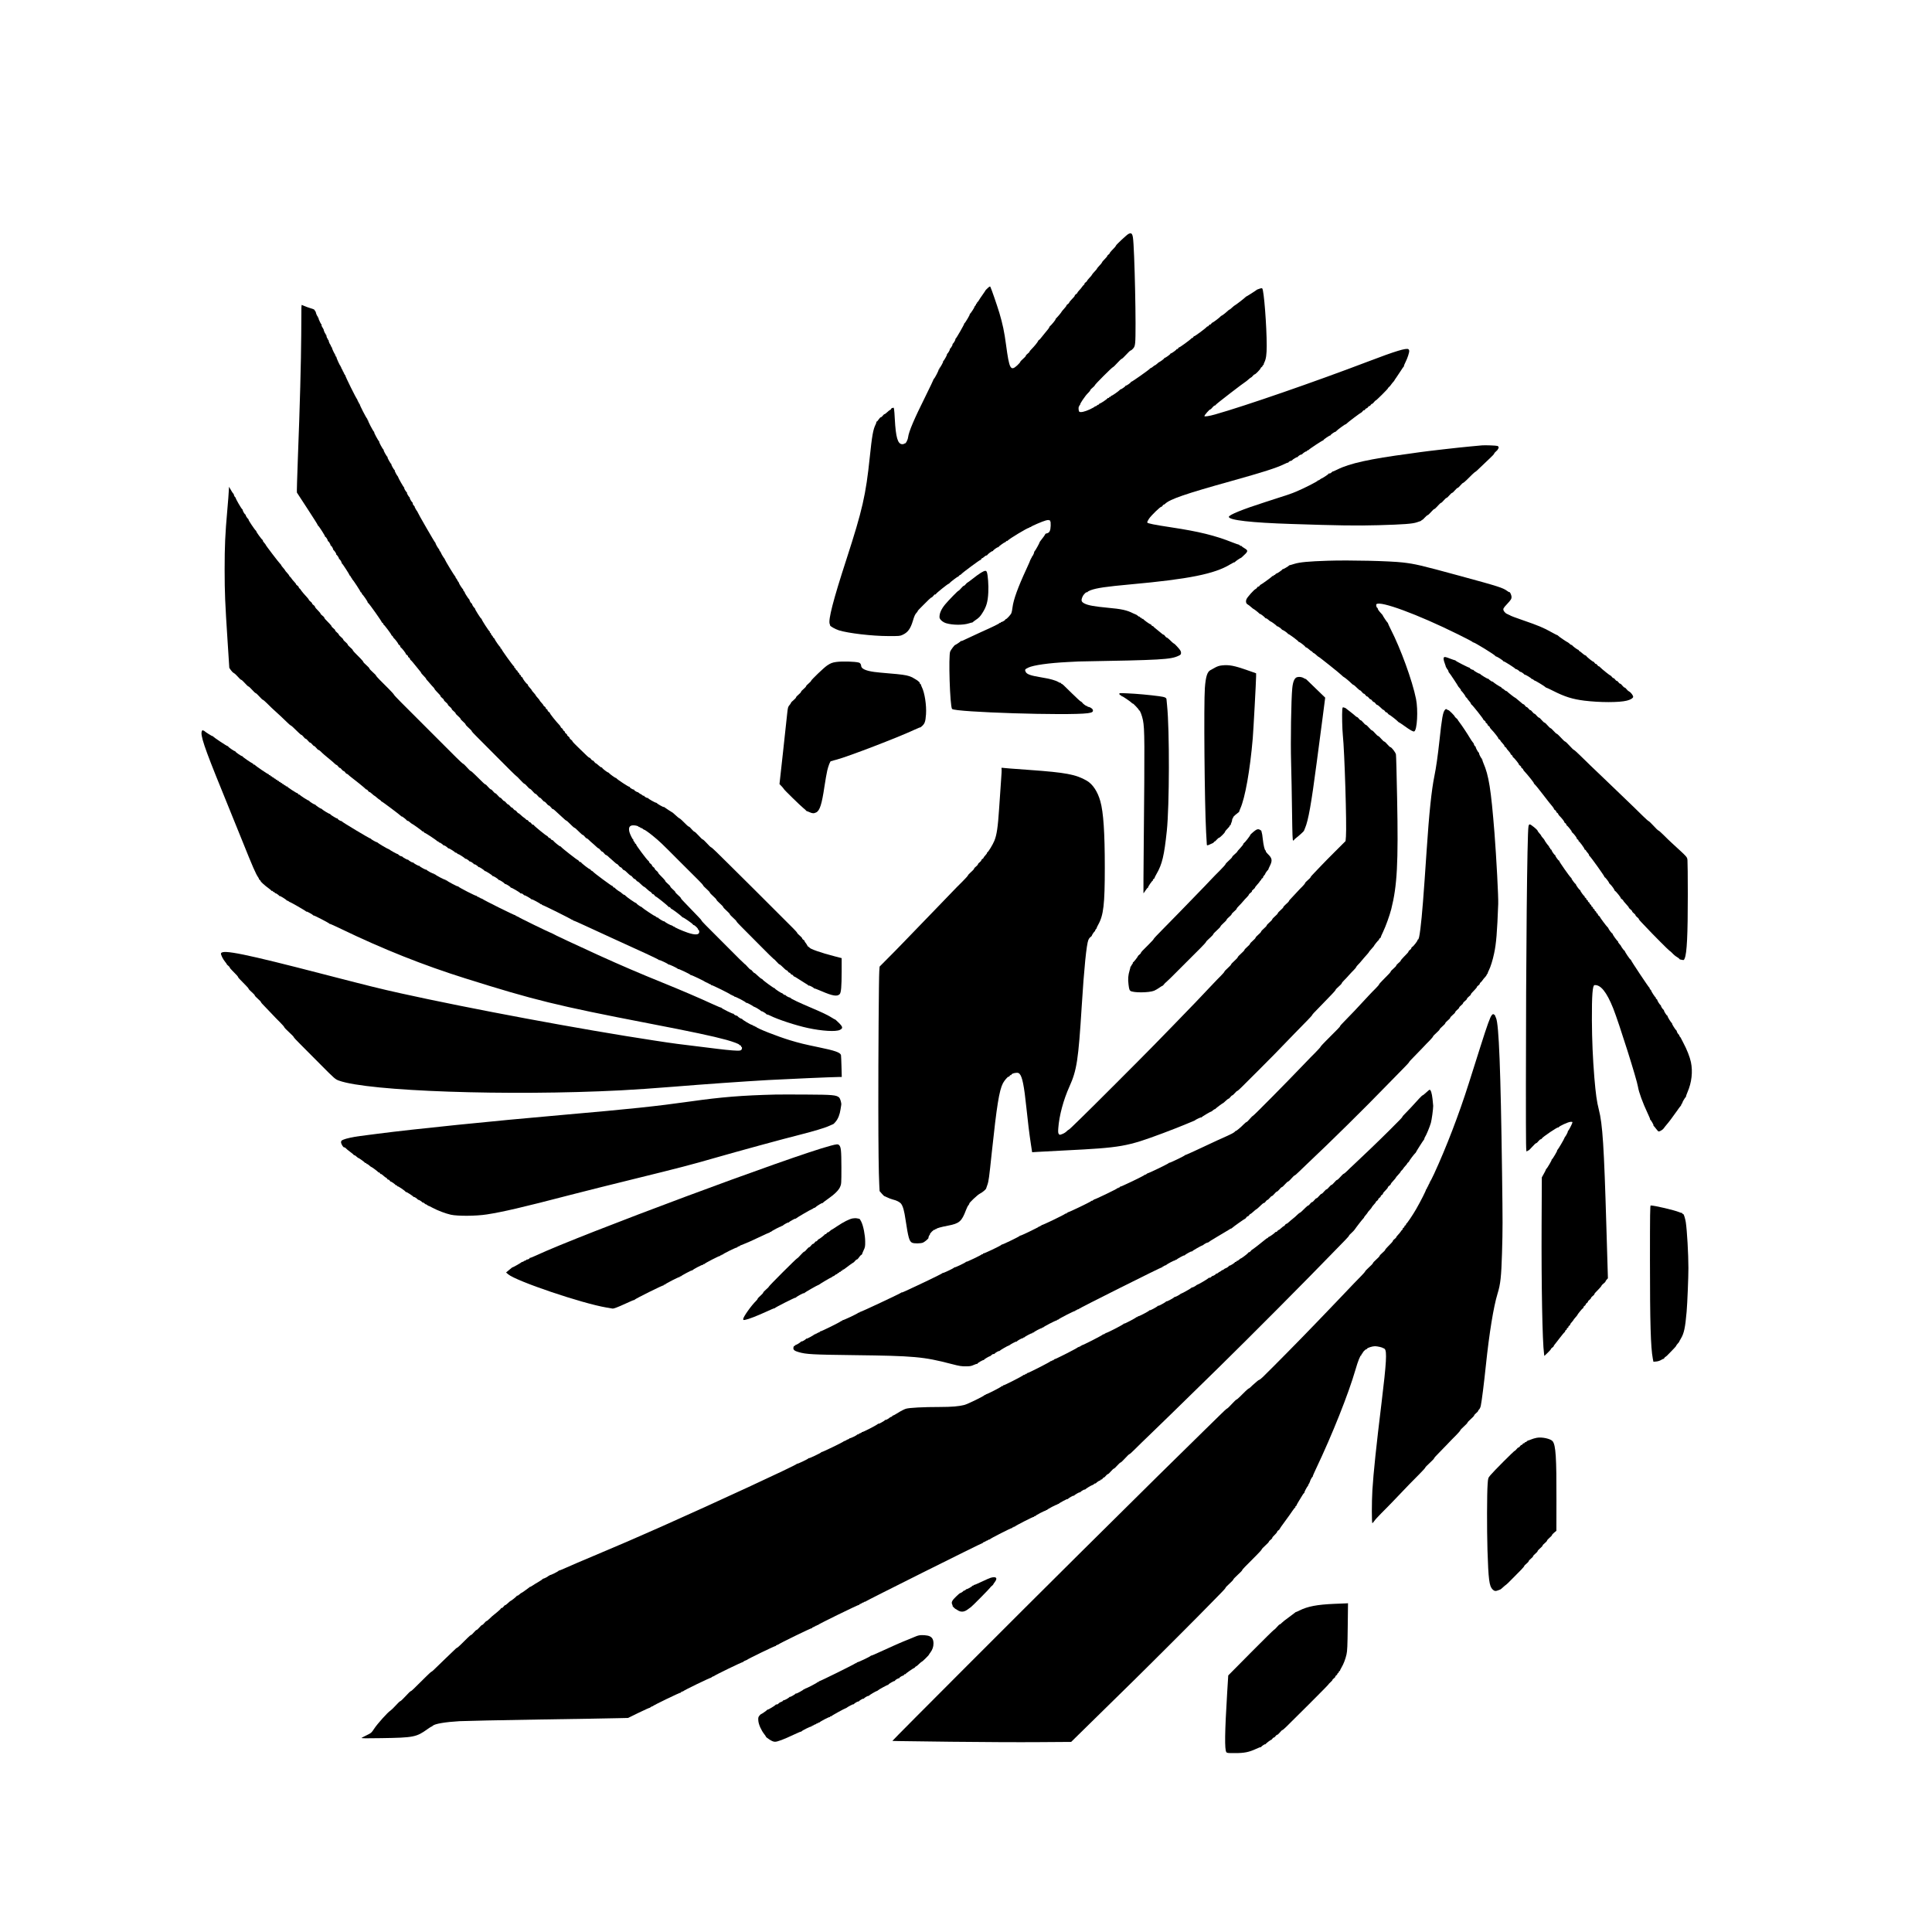<?xml version="1.0" standalone="no"?>
<!DOCTYPE svg PUBLIC "-//W3C//DTD SVG 20010904//EN"
 "http://www.w3.org/TR/2001/REC-SVG-20010904/DTD/svg10.dtd">
<svg version="1.0" xmlns="http://www.w3.org/2000/svg"
 width="3473pt" height="3473pt" viewBox="0 0 3473 3473"
 preserveAspectRatio="xMidYMid meet">

<g transform="translate(0,3473) scale(0.1,-0.1)"
fill="#000000" stroke="none">
<path d="M20284 30524 c-29 -15 -217 -190 -223 -208 -4 -13 -24 -37 -75 -88
-20 -20 -36 -41 -36 -47 0 -5 -10 -17 -22 -26 -13 -8 -23 -19 -23 -24 0 -9
-13 -25 -67 -81 -16 -15 -28 -32 -28 -37 0 -5 -20 -31 -45 -56 -25 -26 -45
-51 -45 -55 0 -5 -20 -30 -45 -55 -25 -26 -45 -51 -45 -55 0 -5 -20 -30 -45
-55 -25 -26 -45 -52 -45 -57 0 -5 -11 -17 -25 -26 -14 -9 -23 -20 -20 -24 3
-5 -3 -15 -13 -22 -9 -7 -25 -24 -33 -38 -9 -14 -31 -41 -50 -60 -18 -19 -32
-38 -31 -42 1 -4 -9 -15 -23 -24 -14 -9 -25 -21 -25 -27 0 -11 -12 -25 -67
-82 -18 -19 -33 -38 -33 -44 0 -6 -11 -18 -25 -27 -14 -9 -25 -21 -25 -28 0
-6 -19 -31 -42 -56 -23 -25 -42 -48 -43 -51 0 -8 -63 -85 -94 -115 -13 -13
-21 -24 -17 -24 10 0 -70 -99 -98 -122 -12 -10 -17 -18 -13 -18 8 0 -41 -64
-90 -120 -8 -8 -30 -36 -50 -62 -19 -27 -40 -48 -45 -48 -5 0 -12 -9 -16 -19
-8 -22 -71 -99 -122 -150 -19 -19 -34 -38 -33 -42 2 -5 -13 -20 -32 -35 -19
-14 -35 -32 -35 -40 0 -7 -22 -32 -50 -55 -27 -23 -50 -48 -50 -55 0 -6 -25
-35 -56 -64 -118 -107 -141 -63 -199 370 -31 235 -61 375 -120 575 -42 138
-146 440 -163 471 -5 9 -19 2 -49 -27 -23 -21 -40 -39 -38 -39 2 0 -21 -35
-51 -77 -31 -43 -62 -90 -70 -105 -8 -16 -19 -28 -25 -28 -6 0 -7 -5 -4 -10 3
-6 -1 -13 -9 -16 -9 -3 -14 -9 -11 -14 2 -4 -5 -17 -16 -28 -11 -12 -17 -22
-14 -22 8 0 -65 -113 -79 -122 -6 -4 -8 -8 -4 -8 10 0 -80 -153 -95 -162 -7
-4 -9 -8 -5 -8 9 0 -141 -263 -156 -272 -6 -4 -7 -8 -3 -8 10 0 -31 -71 -47
-82 -6 -4 -7 -8 -3 -8 10 0 -31 -71 -47 -82 -6 -4 -7 -8 -3 -8 10 0 -31 -71
-47 -82 -6 -4 -7 -8 -3 -8 10 0 -52 -112 -67 -122 -6 -4 -7 -8 -3 -8 10 0 -53
-113 -65 -118 -4 -2 -6 -8 -2 -13 3 -5 0 -9 -7 -9 -7 0 -10 -3 -6 -6 6 -7 -70
-155 -86 -165 -5 -3 -8 -10 -8 -15 0 -5 -62 -135 -138 -289 -210 -421 -303
-640 -317 -745 -7 -53 -42 -117 -62 -113 -7 2 -12 0 -12 -5 0 -4 -13 -7 -30
-7 -82 0 -117 120 -135 455 -9 173 -15 213 -29 200 -7 -5 -15 -7 -19 -4 -3 3
-10 -4 -17 -15 -6 -12 -15 -21 -21 -21 -5 0 -28 -18 -51 -40 -23 -21 -44 -37
-48 -35 -4 2 -17 -9 -29 -25 -12 -17 -28 -30 -36 -30 -8 0 -26 -18 -40 -40
-14 -22 -30 -40 -37 -40 -6 0 -9 -3 -5 -6 3 -4 -2 -23 -12 -43 -45 -88 -65
-198 -106 -591 -71 -681 -131 -944 -419 -1833 -239 -734 -331 -1094 -301
-1164 5 -10 7 -21 7 -25 -3 -14 93 -68 158 -89 167 -52 595 -103 885 -103 199
-1 213 0 260 22 95 44 142 109 185 252 25 84 41 120 67 146 10 10 18 21 18 25
0 9 21 32 102 112 32 31 76 75 98 97 22 22 45 40 51 40 6 0 20 14 33 30 12 17
26 28 32 25 5 -4 12 0 15 9 6 15 212 181 226 181 4 0 13 7 20 16 17 20 140
114 151 114 4 0 12 7 17 15 5 8 14 15 19 15 6 0 16 7 23 16 20 25 335 258 341
253 3 -3 11 4 17 16 6 12 14 20 16 17 3 -3 19 8 36 24 17 15 35 26 39 23 4 -2
11 1 16 9 13 21 90 77 97 70 3 -3 6 -2 6 4 0 13 86 74 94 66 3 -3 6 -2 6 4 0
10 102 84 117 85 4 1 13 8 20 17 7 9 13 12 13 7 0 -6 6 -3 13 5 26 32 358 232
385 232 6 0 12 4 12 9 0 5 4 7 9 4 5 -4 11 -2 13 3 4 12 209 100 270 116 29 8
50 9 54 4 3 -5 10 -6 16 -3 7 4 8 2 4 -4 -4 -7 -3 -12 3 -12 6 0 9 -30 8 -78
-3 -91 -21 -129 -67 -139 -17 -3 -30 -9 -30 -14 0 -8 -47 -74 -88 -124 -9 -11
-15 -22 -15 -25 2 -8 -79 -154 -90 -161 -5 -3 -8 -10 -7 -15 2 -15 -33 -84
-42 -84 -5 0 -6 -4 -3 -10 3 -5 1 -10 -5 -10 -6 0 -8 -4 -5 -10 3 -5 2 -10 -3
-10 -5 0 -9 -6 -9 -12 -1 -7 -33 -83 -73 -168 -151 -326 -232 -549 -249 -687
-5 -43 -14 -90 -20 -103 -11 -30 -85 -110 -100 -110 -6 0 -11 -4 -11 -10 0
-10 -60 -45 -72 -42 -5 1 -8 -3 -8 -9 0 -5 -4 -8 -9 -5 -5 4 -11 2 -13 -3 -4
-12 -106 -62 -347 -170 -112 -51 -235 -108 -273 -127 -37 -19 -68 -31 -68 -27
0 5 -4 3 -8 -2 -7 -11 -93 -68 -102 -69 -11 0 -74 -83 -89 -116 -34 -75 -5
-985 33 -1034 46 -59 2088 -123 2440 -77 82 11 105 28 88 66 -11 23 -64 53
-84 47 -5 -1 -8 3 -8 10 0 6 -3 9 -6 5 -8 -8 -72 35 -90 62 -9 12 -20 21 -26
21 -6 0 -74 62 -151 138 -172 170 -180 177 -190 177 -4 0 -12 7 -17 15 -5 8
-10 11 -10 7 0 -5 -15 0 -32 11 -52 32 -152 60 -313 86 -189 31 -257 55 -278
99 -19 38 -13 47 48 76 93 44 370 83 710 100 99 5 187 9 195 10 1494 26 1653
35 1795 102 40 19 45 25 45 55 0 26 -12 46 -56 96 -31 35 -61 65 -67 67 -12 3
-38 26 -97 84 -15 15 -33 27 -39 27 -6 0 -18 11 -27 25 -9 14 -21 25 -27 25
-6 0 -17 7 -26 15 -9 9 -49 41 -88 72 -40 31 -73 60 -73 65 0 5 -4 7 -9 3 -6
-3 -15 4 -21 15 -6 11 -14 19 -18 18 -10 -4 -132 84 -132 95 0 4 -5 5 -10 2
-6 -3 -13 1 -16 9 -3 9 -10 13 -15 10 -5 -3 -12 2 -15 10 -3 9 -9 14 -14 11
-4 -2 -17 5 -28 16 -12 10 -24 19 -27 19 -3 0 -26 10 -53 23 -116 59 -208 79
-462 102 -233 22 -346 42 -409 73 -64 31 -72 56 -41 126 18 42 71 92 84 79 3
-3 6 -1 6 5 0 6 24 20 53 31 111 41 275 65 722 106 1048 95 1508 188 1789 359
42 25 76 42 76 38 0 -4 4 -2 8 4 8 12 93 71 105 73 4 0 16 9 26 19 111 100
115 113 41 157 -28 16 -50 33 -50 38 0 4 -4 5 -10 2 -5 -3 -10 -1 -10 5 0 6
-4 8 -10 5 -5 -3 -10 -1 -10 4 0 6 -3 10 -7 9 -5 -1 -57 17 -118 41 -314 125
-599 195 -1100 271 -304 46 -426 70 -432 87 -3 8 12 39 32 69 42 61 200 214
221 214 7 0 18 9 24 21 7 11 14 19 16 16 3 -3 16 5 30 18 91 84 364 178 1194
409 563 157 809 236 942 301 36 19 69 31 72 28 3 -4 6 -2 6 4 0 9 35 30 54 31
5 0 12 5 15 10 10 16 89 61 95 55 3 -4 6 -1 6 5 0 11 52 44 66 41 4 0 10 3 13
8 10 15 71 55 71 47 0 -4 7 1 15 12 8 10 15 15 15 10 0 -6 6 -3 13 5 16 20
250 174 260 171 4 -1 7 2 7 7 0 10 112 86 123 83 4 -1 7 2 7 7 0 9 71 59 82
57 4 -1 13 6 20 15 17 22 168 131 168 122 0 -4 6 0 13 9 15 19 259 203 269
203 4 0 15 10 23 23 9 12 20 20 25 17 5 -3 14 4 20 15 6 11 17 20 25 20 8 0
19 9 25 20 6 11 17 20 25 20 8 0 19 9 25 20 6 11 16 20 23 20 7 0 23 14 35 30
13 17 26 30 31 30 11 0 221 209 221 220 0 5 8 15 18 22 9 7 25 24 34 38 9 14
27 36 39 50 13 13 24 27 24 30 0 3 16 28 36 55 20 28 56 82 80 120 24 39 48
73 54 77 5 4 7 8 2 8 -4 0 9 32 28 70 36 71 68 169 67 204 -1 11 -7 23 -14 28
-38 26 -233 -33 -733 -224 -953 -363 -2207 -797 -2742 -948 -103 -30 -193 -43
-193 -30 0 17 90 120 105 120 7 0 25 16 39 35 15 19 34 35 42 35 8 0 17 7 20
15 5 13 508 400 538 415 6 3 28 21 49 40 21 19 42 35 47 35 4 0 18 12 30 28
12 15 27 27 34 27 14 0 106 95 106 109 0 6 10 17 22 25 12 9 18 16 13 16 -6 0
-1 7 9 15 11 8 17 15 13 15 -4 0 1 17 12 38 29 58 41 142 41 296 0 355 -50
1000 -80 1030 -7 7 -21 6 -43 -2 -17 -7 -36 -14 -42 -15 -5 -1 -12 -5 -15 -8
-9 -10 -185 -122 -188 -120 -2 1 -9 -4 -15 -12 -15 -17 -183 -147 -191 -147
-4 0 -24 -17 -46 -37 -22 -21 -43 -38 -47 -38 -5 0 -18 -9 -29 -20 -41 -39
-107 -90 -115 -90 -4 0 -14 -7 -21 -16 -17 -21 -134 -109 -145 -109 -4 0 -14
-9 -21 -20 -7 -12 -17 -18 -22 -15 -5 3 -14 -4 -20 -15 -6 -11 -15 -19 -20
-17 -5 1 -15 -5 -22 -14 -21 -26 -215 -169 -221 -163 -3 3 -11 -4 -17 -16 -6
-12 -14 -19 -17 -16 -3 3 -11 0 -17 -8 -19 -24 -213 -165 -219 -160 -3 3 -10
-4 -17 -15 -6 -12 -15 -19 -21 -16 -5 4 -9 2 -9 -3 0 -11 -92 -78 -102 -74 -5
1 -8 -2 -8 -6 0 -11 -92 -78 -102 -74 -5 1 -8 -2 -8 -6 0 -5 -21 -24 -47 -43
-27 -18 -48 -32 -48 -30 0 3 -15 -10 -34 -27 -19 -17 -37 -30 -40 -29 -3 1
-19 -9 -34 -23 -16 -14 -33 -25 -38 -25 -5 0 -13 -5 -17 -11 -12 -19 -330
-243 -336 -237 -3 4 -6 2 -6 -4 0 -12 -81 -69 -92 -65 -5 1 -8 -2 -8 -7 0 -9
-77 -63 -85 -59 -2 2 -10 -4 -17 -13 -19 -22 -148 -112 -148 -102 0 4 -5 0
-11 -10 -6 -9 -14 -15 -19 -12 -4 3 -11 -2 -14 -11 -3 -8 -10 -12 -16 -9 -5 3
-10 2 -10 -3 0 -5 -31 -30 -70 -56 -38 -25 -70 -43 -70 -39 0 4 -7 -2 -15 -13
-8 -10 -15 -15 -15 -11 0 4 -10 -1 -22 -12 -11 -11 -25 -18 -30 -15 -4 3 -8 1
-8 -4 0 -5 -40 -28 -89 -51 -91 -42 -166 -59 -189 -43 -17 12 -20 94 -4 100 7
2 10 8 6 13 -3 5 0 9 6 9 6 0 9 4 6 9 -3 4 17 41 45 82 52 75 63 89 112 139
15 15 27 33 27 39 0 5 18 25 40 42 22 18 40 37 40 43 0 14 312 326 326 326 6
0 41 34 78 75 37 41 73 75 80 75 7 0 43 34 80 75 37 41 73 75 81 75 7 0 26 15
43 34 24 27 31 47 37 102 22 195 -11 1708 -40 1894 -12 75 -31 90 -81 64z"/>
<path d="M5418 29188 c-1 -35 -2 -252 -3 -483 -3 -472 -24 -1277 -60 -2199
-13 -341 -21 -625 -18 -630 3 -6 89 -138 191 -293 101 -155 184 -285 182 -289
-1 -4 3 -10 8 -13 17 -10 131 -189 125 -195 -4 -3 -1 -6 5 -6 12 0 48 -59 44
-72 -1 -5 2 -8 8 -8 10 0 45 -60 42 -72 -1 -5 2 -8 8 -8 9 0 41 -54 39 -66 0
-4 3 -10 8 -13 16 -11 55 -71 46 -71 -4 0 -3 -4 2 -8 19 -13 55 -69 48 -76 -3
-3 -1 -6 5 -6 12 0 48 -59 44 -72 -1 -5 2 -8 6 -8 8 0 137 -200 136 -210 -1
-3 6 -10 15 -17 9 -7 12 -13 7 -13 -6 0 -1 -7 10 -15 10 -8 15 -15 10 -15 -6
0 -3 -6 6 -12 17 -14 148 -214 147 -225 0 -3 6 -10 15 -15 9 -5 14 -13 11 -19
-4 -5 -2 -9 3 -9 10 0 105 -136 100 -144 -2 -3 4 -11 13 -18 23 -18 244 -331
241 -341 -1 -4 5 -10 13 -13 8 -4 15 -12 15 -20 0 -8 4 -14 8 -14 9 0 137
-170 137 -183 0 -4 7 -12 15 -17 8 -5 15 -14 15 -19 0 -6 7 -16 16 -23 21 -18
79 -94 79 -105 0 -4 9 -14 20 -21 12 -7 18 -17 15 -22 -3 -5 1 -12 9 -17 19
-11 96 -110 90 -116 -3 -2 7 -12 21 -21 14 -9 23 -21 20 -26 -3 -5 4 -14 15
-20 11 -6 20 -17 20 -25 0 -8 6 -18 14 -22 8 -4 46 -48 85 -98 39 -49 77 -97
86 -106 8 -9 15 -19 15 -23 0 -5 12 -21 28 -36 48 -50 62 -67 62 -74 0 -5 12
-20 28 -35 15 -16 38 -42 52 -60 14 -17 35 -41 48 -53 12 -12 22 -26 22 -30 0
-5 16 -26 36 -46 62 -63 74 -77 74 -88 0 -6 14 -20 30 -32 17 -13 30 -29 30
-36 0 -8 16 -26 35 -40 19 -15 35 -33 35 -40 0 -8 16 -26 35 -40 19 -15 35
-33 35 -40 0 -8 16 -26 35 -40 19 -15 35 -33 35 -39 0 -7 20 -30 45 -50 25
-21 45 -44 45 -50 0 -7 20 -30 45 -50 25 -21 45 -44 45 -51 0 -7 25 -34 55
-60 30 -26 55 -52 55 -59 0 -6 35 -45 78 -87 42 -42 221 -221 396 -398 175
-177 322 -322 327 -322 4 0 36 -31 71 -70 35 -38 68 -70 75 -70 7 0 29 -20 50
-45 20 -25 43 -45 49 -45 7 0 29 -20 50 -45 20 -25 42 -45 50 -45 7 0 25 -16
40 -35 14 -19 32 -35 40 -35 7 0 25 -16 40 -35 14 -19 32 -35 40 -35 7 0 25
-16 40 -35 14 -19 32 -35 40 -35 7 0 25 -16 40 -35 15 -20 29 -33 33 -30 3 3
19 -7 36 -24 16 -16 50 -47 74 -68 25 -21 62 -55 82 -75 21 -21 42 -38 46 -38
8 0 34 -23 103 -92 20 -21 41 -38 46 -38 9 0 33 -22 104 -92 20 -21 42 -38 48
-38 6 0 21 -13 34 -30 12 -16 27 -30 33 -30 7 0 24 -12 39 -27 14 -16 43 -41
63 -58 20 -16 51 -45 69 -62 18 -18 37 -33 43 -33 6 0 20 -13 33 -30 12 -16
27 -30 34 -30 7 0 22 -13 34 -30 12 -16 27 -30 34 -30 7 0 22 -10 34 -22 12
-13 39 -36 59 -53 19 -16 50 -43 67 -60 17 -16 34 -28 38 -27 4 1 17 -12 30
-28 12 -17 28 -30 35 -30 7 0 20 -11 29 -25 9 -14 21 -25 27 -25 6 0 20 -9 32
-19 11 -11 36 -34 55 -52 19 -19 38 -32 42 -31 4 1 17 -12 30 -28 12 -17 27
-30 34 -30 7 0 20 -10 29 -22 8 -13 19 -23 24 -23 9 0 25 -13 81 -67 15 -16
32 -28 37 -28 5 0 31 -20 56 -45 26 -25 52 -45 57 -45 5 0 17 -11 26 -25 9
-14 20 -22 25 -20 4 3 16 -6 25 -20 9 -14 19 -23 21 -21 6 6 215 -161 226
-180 5 -8 12 -12 17 -9 5 3 15 -3 22 -15 7 -11 16 -20 21 -20 11 0 168 -118
185 -139 7 -9 15 -15 17 -13 9 4 174 -110 179 -124 3 -8 11 -14 19 -14 15 0
86 -70 71 -70 -5 0 -1 -5 9 -11 10 -6 17 -22 17 -40 0 -56 -71 -61 -208 -15
-102 35 -242 97 -242 108 0 5 -4 6 -10 3 -5 -3 -10 -1 -10 5 0 6 -4 8 -10 5
-5 -3 -10 -1 -10 6 0 7 -3 9 -7 6 -6 -7 -113 50 -124 66 -3 5 -9 7 -12 5 -8
-5 -107 55 -107 65 0 4 -4 6 -8 3 -5 -3 -19 4 -30 15 -12 11 -22 17 -22 14 0
-7 -212 134 -225 150 -5 6 -12 12 -15 12 -11 -1 -90 56 -90 64 0 5 -3 8 -8 7
-9 -4 -168 107 -190 132 -8 11 -18 17 -22 15 -4 -2 -20 8 -36 23 -16 15 -34
29 -39 31 -21 8 -95 65 -95 73 0 5 -4 7 -9 3 -6 -3 -15 4 -21 16 -7 11 -14 18
-17 15 -6 -5 -321 228 -341 253 -7 9 -17 16 -22 16 -5 0 -16 9 -24 20 -9 11
-16 17 -16 13 0 -10 -143 100 -153 118 -5 8 -12 12 -17 9 -5 -3 -15 3 -22 15
-7 11 -17 20 -21 20 -12 0 -278 208 -299 234 -10 11 -18 17 -18 13 0 -10 -112
80 -123 99 -4 8 -14 14 -22 14 -8 0 -19 9 -25 20 -6 11 -15 18 -20 15 -5 -3
-16 5 -25 17 -8 13 -19 23 -23 23 -13 0 -230 177 -236 192 -3 8 -10 12 -15 8
-6 -3 -18 6 -27 20 -9 14 -22 25 -30 25 -7 0 -18 9 -24 20 -6 11 -17 20 -25
20 -8 0 -18 6 -22 13 -4 7 -19 20 -33 28 -14 9 -41 31 -60 50 -19 18 -38 32
-42 31 -4 -1 -17 11 -29 28 -12 16 -26 27 -30 24 -4 -2 -18 9 -30 25 -12 17
-26 28 -30 25 -4 -2 -18 9 -30 26 -13 16 -29 30 -36 30 -7 0 -22 14 -35 30
-12 17 -28 30 -35 30 -7 0 -22 14 -35 30 -12 17 -27 30 -34 30 -7 0 -28 18
-45 40 -18 22 -38 40 -45 40 -7 0 -25 16 -40 35 -14 19 -32 35 -40 35 -7 0
-30 20 -51 45 -20 25 -42 45 -48 45 -10 0 -29 18 -181 169 -39 39 -75 71 -82
71 -6 0 -37 29 -68 65 -32 36 -62 65 -68 65 -6 0 -65 54 -131 120 -103 103
-566 566 -990 990 -69 69 -125 129 -125 135 0 5 -41 50 -90 100 -50 49 -122
122 -160 160 -39 39 -70 75 -70 80 0 6 -27 34 -60 63 -33 29 -60 59 -60 66 0
7 -25 34 -55 60 -30 26 -55 52 -55 59 0 6 -24 35 -52 63 -96 94 -138 139 -138
150 0 5 -20 27 -45 47 -25 21 -45 44 -45 51 0 7 -18 27 -40 45 -22 17 -40 38
-40 45 0 7 -18 27 -40 45 -22 17 -40 37 -40 44 0 7 -16 25 -35 40 -20 16 -33
32 -30 36 3 5 -11 21 -30 35 -19 15 -35 32 -35 38 0 6 -17 28 -37 48 -74 74
-93 95 -93 106 0 7 -16 24 -35 38 -19 15 -34 30 -33 34 2 4 -12 23 -31 42 -18
19 -41 44 -52 55 -10 12 -19 26 -19 32 0 6 -11 18 -25 27 -14 9 -25 22 -25 29
0 7 -13 23 -30 35 -16 13 -29 26 -28 30 1 4 -11 21 -27 38 -41 42 -108 122
-119 142 -5 9 -15 21 -23 25 -7 4 -13 14 -13 21 0 8 -11 21 -25 30 -14 9 -24
20 -23 24 1 4 -13 23 -31 42 -19 19 -41 46 -50 60 -8 14 -21 29 -28 33 -7 4
-13 12 -13 18 0 5 -17 27 -37 49 -21 22 -38 43 -38 47 -1 5 -16 25 -35 46 -19
21 -35 42 -35 47 0 5 -7 15 -16 22 -19 15 -273 348 -265 348 3 0 -8 14 -24 32
-16 17 -27 35 -24 39 2 4 -2 11 -9 16 -17 10 -120 153 -110 153 4 0 0 6 -9 13
-21 16 -141 197 -131 197 5 0 3 4 -2 8 -19 13 -55 69 -48 76 3 3 1 6 -5 6 -11
0 -50 65 -50 84 0 5 -5 12 -10 15 -14 8 -115 183 -115 199 0 6 -3 12 -7 12 -7
0 -27 39 -28 54 0 5 -5 12 -10 15 -5 3 -24 32 -42 64 -17 31 -33 57 -33 57 -1
0 -3 -30 -4 -68 -1 -37 -13 -195 -27 -352 -38 -425 -48 -645 -48 -1070 1 -425
7 -580 53 -1285 l31 -480 27 -40 c15 -22 39 -46 53 -53 15 -7 48 -37 74 -67
25 -30 52 -55 60 -55 7 0 37 -27 66 -60 29 -33 58 -60 65 -60 6 0 36 -27 65
-60 29 -33 58 -60 65 -60 6 0 36 -27 65 -60 29 -33 58 -60 64 -60 6 0 39 -28
73 -62 58 -59 87 -87 250 -235 34 -32 87 -82 115 -110 29 -29 57 -53 61 -53 9
0 46 -34 140 -127 23 -24 47 -43 53 -43 6 0 23 -16 38 -35 14 -19 32 -35 40
-35 7 0 25 -16 40 -35 14 -19 32 -35 40 -35 7 0 23 -13 36 -30 12 -16 27 -30
34 -30 7 0 25 -16 40 -35 14 -19 32 -35 39 -35 6 0 24 -12 39 -27 14 -16 43
-41 62 -58 20 -16 49 -41 66 -55 16 -14 43 -36 60 -50 17 -14 45 -38 62 -55
17 -16 34 -28 38 -27 4 1 17 -11 29 -28 12 -16 26 -27 30 -24 4 2 18 -9 30
-26 13 -16 29 -30 36 -30 7 0 20 -11 29 -25 9 -14 22 -25 28 -25 6 0 19 -8 28
-17 9 -10 27 -26 40 -35 83 -62 255 -202 266 -216 7 -9 18 -16 23 -15 5 2 16
-8 25 -22 9 -14 19 -23 23 -21 4 3 25 -12 47 -32 21 -20 42 -37 46 -37 3 0 24
-16 45 -35 21 -19 42 -34 46 -35 5 0 14 -8 21 -17 7 -10 16 -18 20 -18 10 0
329 -240 344 -258 6 -9 12 -12 12 -8 0 9 82 -53 93 -71 5 -8 12 -11 16 -9 4 3
21 -7 37 -22 16 -15 32 -27 34 -27 12 -1 190 -129 190 -137 0 -5 4 -7 9 -3 6
3 14 -2 19 -11 5 -9 13 -16 18 -16 13 0 207 -128 222 -147 6 -8 12 -11 12 -5
0 5 7 0 15 -10 8 -11 15 -16 15 -12 0 8 61 -32 72 -49 4 -5 8 -6 8 -2 0 9 60
-30 71 -46 3 -5 9 -8 13 -7 11 3 116 -63 116 -73 0 -4 4 -6 8 -3 5 3 19 -4 30
-15 12 -11 22 -17 22 -14 0 8 113 -65 122 -79 4 -6 8 -7 8 -3 0 9 61 -31 72
-48 4 -5 8 -6 8 -2 0 9 61 -31 72 -48 4 -5 8 -6 8 -2 0 9 61 -31 72 -48 4 -5
8 -6 8 -2 0 8 91 -50 101 -66 3 -5 8 -7 10 -6 7 5 129 -73 129 -82 0 -5 3 -8
8 -7 12 4 102 -53 102 -65 0 -6 3 -8 6 -4 6 6 93 -48 105 -66 3 -5 10 -9 15
-9 17 0 94 -50 94 -61 0 -6 3 -8 6 -4 6 6 154 -80 165 -96 3 -5 9 -8 13 -8 17
2 24 -1 44 -19 12 -12 22 -18 22 -15 0 9 113 -56 122 -69 4 -6 8 -8 8 -3 0 9
153 -73 158 -85 2 -5 8 -6 13 -2 5 3 9 0 9 -5 0 -6 3 -10 8 -9 9 4 526 -254
530 -264 2 -4 8 -6 13 -2 5 3 9 0 9 -7 0 -7 3 -10 6 -7 3 3 101 -39 217 -94
117 -55 327 -152 467 -215 529 -239 845 -386 852 -397 4 -6 8 -8 8 -4 0 9 153
-62 162 -76 4 -6 8 -8 8 -4 0 9 153 -62 162 -76 4 -6 8 -8 8 -4 0 10 213 -91
222 -105 4 -7 8 -9 8 -5 0 9 254 -112 258 -123 2 -5 8 -7 13 -3 5 3 9 0 9 -6
0 -6 5 -8 10 -5 6 3 10 1 10 -5 0 -6 5 -8 10 -5 6 3 10 1 10 -5 0 -6 5 -8 10
-5 6 3 10 1 10 -5 0 -6 5 -8 10 -5 6 3 10 1 10 -6 0 -7 3 -10 6 -6 7 7 347
-161 352 -174 2 -5 8 -7 13 -3 5 3 9 0 9 -6 0 -6 5 -8 10 -5 6 3 10 1 10 -5 0
-6 5 -8 10 -5 6 3 10 1 10 -6 0 -7 3 -9 7 -6 7 8 194 -89 205 -107 4 -6 8 -7
8 -3 0 8 108 -49 120 -62 3 -3 10 -7 16 -8 19 -4 118 -64 126 -77 4 -6 8 -8 8
-3 0 9 82 -41 92 -57 4 -6 8 -8 8 -3 0 4 24 -5 53 -19 134 -68 464 -177 679
-223 255 -55 504 -70 576 -34 59 29 55 54 -22 130 -36 35 -66 62 -66 59 0 -3
-24 9 -52 28 -80 50 -173 95 -388 186 -205 87 -351 156 -361 172 -3 5 -9 9
-13 8 -11 -4 -76 33 -76 43 0 4 -4 6 -10 2 -5 -3 -18 3 -30 15 -11 11 -21 19
-23 18 -7 -5 -127 73 -127 83 0 5 -4 8 -9 6 -11 -2 -211 144 -211 154 0 4 -9
10 -19 14 -10 3 -42 28 -69 55 -28 28 -55 50 -61 50 -6 0 -20 14 -33 30 -12
17 -27 30 -34 30 -7 0 -32 23 -55 50 -23 28 -46 50 -51 50 -4 0 -147 141 -317
313 -171 171 -344 346 -386 387 -41 41 -75 79 -75 84 0 6 -28 38 -62 72 -35
35 -90 92 -123 128 -33 36 -88 93 -122 127 -35 34 -63 67 -63 74 0 6 -22 31
-50 54 -27 23 -50 48 -50 54 0 7 -20 30 -45 50 -25 21 -45 44 -45 51 0 8 -20
30 -45 50 -25 21 -45 42 -45 48 0 6 -17 28 -37 48 -73 73 -93 95 -93 106 0 6
-14 20 -30 32 -16 13 -30 29 -30 36 0 8 -11 21 -25 30 -14 9 -25 23 -25 30 0
8 -11 21 -25 30 -14 9 -25 23 -25 30 0 7 -9 20 -20 27 -26 19 -220 280 -215
290 3 4 -2 10 -11 13 -9 4 -14 9 -11 12 3 3 -3 14 -14 25 -11 11 -17 24 -14
29 4 6 2 10 -3 10 -11 0 -58 96 -68 137 -18 77 2 114 64 117 42 2 102 -13 102
-26 0 -5 5 -6 10 -3 6 3 10 1 10 -5 0 -6 5 -8 10 -5 6 3 10 1 10 -5 0 -6 4 -9
8 -6 5 3 19 -4 30 -15 12 -11 22 -17 22 -14 0 8 89 -55 150 -105 131 -107 157
-132 476 -453 144 -144 300 -300 348 -347 48 -47 86 -90 86 -96 0 -6 27 -34
60 -63 33 -29 60 -58 60 -65 0 -7 27 -36 60 -65 33 -29 60 -58 60 -65 0 -7 27
-36 60 -65 33 -29 60 -58 60 -65 0 -7 27 -36 60 -65 33 -29 60 -58 60 -65 0
-7 27 -36 60 -65 33 -29 60 -58 60 -64 0 -6 42 -52 93 -102 50 -50 199 -200
331 -333 131 -133 242 -242 246 -242 5 0 27 -21 50 -47 23 -27 46 -48 51 -48
5 0 21 -12 37 -27 64 -63 87 -83 94 -80 4 1 15 -9 24 -23 9 -14 20 -22 25 -20
4 3 13 -4 19 -15 6 -11 17 -20 25 -20 8 0 18 -8 24 -17 5 -10 12 -17 15 -15 4
1 39 -19 79 -46 39 -26 95 -61 122 -77 28 -15 53 -33 57 -39 4 -6 8 -8 8 -3 0
10 83 -32 92 -47 4 -6 8 -8 8 -4 0 3 57 -18 126 -48 200 -87 286 -101 329 -54
25 28 34 130 35 406 l0 241 -127 33 c-243 62 -453 136 -453 159 0 6 -5 10 -12
8 -6 -1 -18 12 -26 28 -8 17 -23 39 -33 51 -11 11 -17 23 -14 26 3 3 -6 13
-20 22 -14 9 -25 22 -25 29 0 7 -20 30 -45 50 -25 21 -45 43 -45 48 0 6 -30
40 -67 77 -391 392 -1065 1064 -1168 1164 -71 70 -169 166 -216 213 -47 47
-91 85 -97 85 -6 0 -39 32 -73 70 -35 39 -69 70 -75 70 -7 0 -41 31 -75 70
-35 38 -69 70 -76 70 -6 0 -29 20 -50 45 -20 25 -42 45 -48 45 -10 0 -42 29
-125 113 -20 20 -41 37 -46 37 -5 0 -33 22 -62 50 -29 27 -54 50 -56 50 -4 0
-137 87 -153 100 -7 6 -13 8 -13 4 0 -8 -113 56 -121 68 -3 5 -10 9 -15 9 -15
-2 -144 72 -144 82 0 6 -3 7 -6 4 -8 -8 -64 24 -64 36 0 4 -4 6 -8 3 -5 -3
-18 3 -28 12 -10 10 -22 18 -26 18 -4 -1 -18 8 -30 19 -13 10 -24 18 -26 17
-6 -5 -62 29 -62 38 0 6 -3 9 -7 8 -14 -4 -73 32 -73 44 0 6 -3 9 -6 5 -7 -7
-212 127 -231 151 -7 9 -13 13 -13 9 0 -9 -111 71 -122 87 -4 6 -11 11 -15 11
-14 0 -102 67 -107 82 -3 8 -10 12 -14 9 -5 -3 -27 13 -50 34 -23 22 -46 40
-51 40 -6 0 -18 11 -27 25 -9 14 -22 25 -30 25 -7 0 -21 11 -30 25 -9 14 -21
25 -28 25 -6 0 -27 16 -46 35 -19 19 -86 83 -147 142 -62 59 -113 112 -113
119 0 6 -11 19 -25 28 -14 9 -25 23 -25 30 0 8 -11 21 -25 30 -14 9 -23 21
-20 25 2 5 -7 16 -20 25 -14 9 -23 21 -20 26 3 5 -4 14 -15 20 -11 6 -20 17
-20 25 0 8 -9 19 -20 25 -11 6 -20 16 -20 22 0 6 -10 21 -22 34 -58 59 -178
210 -172 216 2 3 -7 13 -21 22 -14 9 -23 21 -20 26 3 5 -4 14 -15 20 -11 6
-20 17 -20 25 0 8 -9 19 -20 25 -11 6 -20 15 -20 21 0 5 -16 26 -35 46 -19 20
-35 40 -35 45 0 5 -16 25 -35 45 -19 20 -35 40 -35 45 0 5 -16 25 -35 45 -19
20 -35 40 -35 45 0 5 -16 25 -35 45 -19 20 -35 42 -35 50 0 7 -6 16 -14 19
-16 6 -82 96 -79 106 2 4 -6 12 -17 18 -11 6 -18 15 -15 20 3 5 -4 14 -15 20
-11 6 -18 15 -15 20 3 5 -4 14 -15 20 -11 6 -18 15 -15 20 3 5 -4 14 -16 20
-11 7 -18 14 -15 17 3 3 -5 14 -17 24 -12 10 -18 18 -13 19 6 0 3 6 -6 13 -22
17 -230 307 -220 307 4 0 -1 5 -11 11 -9 6 -15 14 -12 20 4 5 2 9 -3 9 -9 0
-98 128 -100 143 0 5 -9 15 -19 23 -10 7 -15 14 -11 14 4 0 -4 12 -17 26 -14
15 -22 30 -20 34 3 4 -2 11 -11 14 -8 3 -12 10 -9 16 3 5 2 10 -3 10 -11 0
-148 212 -144 223 1 4 -2 7 -7 7 -9 0 -113 165 -111 176 1 4 -2 10 -7 13 -18
12 -52 68 -46 75 3 3 1 6 -5 6 -11 0 -44 52 -41 66 0 4 -4 10 -9 13 -12 8 -84
121 -77 121 3 0 -3 10 -14 22 -11 11 -18 25 -15 30 3 4 1 8 -3 8 -9 0 -74 101
-71 110 1 3 -6 14 -15 25 -9 11 -16 22 -15 25 1 3 -7 15 -17 28 -11 12 -18 25
-17 29 2 3 -1 9 -6 12 -11 7 -182 288 -185 305 -1 6 -5 13 -8 16 -10 9 -59 89
-61 102 -2 7 -11 21 -20 32 -10 10 -15 23 -12 28 3 4 1 8 -4 8 -9 0 -64 94
-62 106 1 4 -3 10 -8 13 -11 7 -312 529 -315 546 -1 6 -4 12 -8 15 -11 11 -50
80 -44 80 3 0 -3 10 -15 22 -18 20 -21 27 -19 44 0 4 -3 10 -8 13 -15 10 -55
81 -46 81 4 0 3 4 -3 8 -16 11 -57 82 -47 82 4 0 3 4 -3 8 -16 11 -57 82 -47
82 4 0 3 4 -3 8 -12 7 -104 169 -107 187 -1 6 -5 12 -8 15 -14 12 -60 100 -52
100 4 0 3 4 -2 8 -16 10 -67 102 -58 102 4 0 3 4 -3 8 -15 10 -77 122 -67 122
4 0 3 4 -3 8 -15 10 -77 122 -67 122 4 0 3 4 -3 8 -16 10 -87 142 -77 142 4 0
3 4 -3 8 -15 10 -97 162 -87 162 4 0 3 4 -3 8 -17 11 -114 198 -107 205 3 4 1
7 -6 7 -7 0 -10 4 -7 9 4 5 2 11 -2 13 -14 5 -142 255 -135 262 3 3 1 6 -6 6
-7 0 -9 5 -6 10 3 6 1 10 -5 10 -6 0 -8 5 -5 10 3 6 1 10 -5 10 -6 0 -8 5 -5
10 3 6 1 10 -5 10 -6 0 -9 4 -6 9 4 5 2 11 -3 13 -13 5 -221 425 -214 432 4 3
1 6 -6 6 -7 0 -9 5 -6 10 3 6 1 10 -5 10 -6 0 -8 5 -5 10 3 6 1 10 -5 10 -6 0
-8 5 -5 10 3 6 1 10 -5 10 -6 0 -8 5 -5 10 3 6 1 10 -5 10 -6 0 -8 5 -5 10 3
6 1 10 -5 10 -6 0 -8 5 -5 10 3 6 1 10 -5 10 -6 0 -8 5 -5 10 3 6 1 10 -5 10
-6 0 -8 5 -5 10 3 6 2 10 -3 10 -9 0 -78 150 -74 163 1 4 -3 7 -9 7 -5 0 -7 5
-4 10 3 6 1 10 -5 10 -6 0 -9 4 -6 9 4 5 3 11 -1 13 -10 4 -59 110 -56 120 2
4 -2 8 -8 8 -5 0 -7 5 -4 10 3 6 1 10 -5 10 -6 0 -8 5 -5 10 3 6 2 10 -2 10
-9 0 -39 69 -35 83 1 4 -3 7 -9 7 -5 0 -7 5 -4 10 3 6 2 10 -3 10 -9 0 -27 47
-24 63 1 4 -3 7 -9 7 -5 0 -7 5 -4 10 3 6 2 10 -2 10 -9 0 -39 69 -35 83 1 4
-3 7 -9 7 -5 0 -7 5 -4 10 3 6 2 10 -3 10 -9 0 -27 47 -24 63 1 4 -3 7 -9 7
-5 0 -7 5 -4 10 3 6 1 10 -4 10 -6 0 -10 3 -9 8 1 4 -5 21 -15 38 -9 17 -13
34 -10 38 4 3 1 6 -6 6 -7 0 -9 5 -6 10 3 6 2 10 -2 10 -9 0 -39 69 -35 83 1
4 -3 7 -9 7 -5 0 -7 5 -4 10 3 6 1 10 -5 10 -6 0 -9 4 -6 9 3 5 -27 19 -67 30
-39 12 -91 30 -115 41 -23 11 -45 20 -47 20 -3 0 -6 -28 -7 -62z"/>
<path d="M26640 26724 c-25 -2 -121 -11 -215 -20 -172 -15 -785 -85 -905 -103
-36 -6 -121 -17 -190 -27 -703 -93 -1072 -174 -1291 -285 -43 -21 -79 -37 -79
-34 0 3 -10 -3 -22 -15 -20 -19 -33 -24 -50 -21 -5 0 -8 -3 -8 -8 0 -8 -122
-88 -128 -83 -1 1 -12 -7 -24 -17 -11 -11 -25 -18 -30 -15 -4 3 -8 1 -8 -5 0
-12 -236 -133 -380 -194 -104 -44 -145 -58 -565 -192 -407 -130 -655 -231
-655 -266 0 -59 402 -105 1125 -128 841 -28 1172 -33 1565 -22 457 13 613 25
690 52 30 10 60 20 65 22 6 1 13 7 17 12 4 6 11 10 15 10 5 0 26 19 47 43 21
23 44 42 50 42 7 0 34 25 60 55 26 30 53 55 60 55 7 0 34 25 60 55 26 30 53
55 59 55 7 0 30 20 50 45 21 25 44 45 50 45 7 0 30 20 50 45 21 25 44 45 50
45 7 0 30 20 50 45 21 25 44 45 50 45 7 0 30 20 50 45 21 25 43 45 49 45 5 0
33 23 62 51 28 28 74 73 101 100 28 27 54 49 58 49 5 0 46 37 92 83 46 45 120
115 164 156 45 41 81 80 81 87 0 7 15 25 33 40 17 15 32 30 32 35 0 4 3 11 8
15 15 15 6 42 -15 48 -30 8 -221 15 -278 10z"/>
<path d="M23865 24650 c-342 -11 -501 -26 -597 -56 -43 -14 -81 -24 -84 -24
-4 1 -10 -2 -13 -7 -9 -13 -105 -68 -113 -65 -5 1 -8 -2 -8 -6 0 -9 -95 -74
-106 -72 -3 1 -12 -7 -20 -17 -7 -10 -14 -14 -14 -9 0 6 -7 1 -15 -10 -8 -10
-15 -14 -15 -9 0 6 -4 5 -8 -2 -8 -13 -200 -153 -210 -153 -4 0 -13 -9 -20
-20 -7 -12 -17 -18 -22 -15 -5 3 -14 -4 -20 -15 -6 -12 -19 -24 -29 -28 -28
-11 -150 -147 -164 -183 -17 -42 -8 -80 22 -95 12 -6 39 -27 59 -45 20 -18 39
-33 42 -34 9 0 94 -67 108 -84 6 -8 12 -11 12 -7 0 9 82 -53 93 -71 5 -8 12
-11 16 -9 4 3 22 -8 40 -24 17 -16 35 -30 39 -30 15 -2 112 -74 112 -83 0 -6
3 -8 6 -4 6 6 72 -38 86 -58 4 -5 11 -10 15 -10 14 -1 93 -57 93 -66 0 -5 3
-8 8 -6 10 3 182 -124 182 -135 0 -4 5 -8 11 -8 13 0 102 -67 112 -86 4 -8 14
-14 20 -14 7 0 28 -15 47 -32 19 -18 39 -33 43 -33 5 0 14 -8 21 -17 7 -10 18
-18 23 -18 5 0 26 -16 46 -35 21 -20 37 -33 37 -30 0 8 401 -312 425 -340 11
-12 25 -24 32 -26 14 -5 95 -72 134 -111 15 -16 31 -28 35 -28 5 0 17 -9 29
-19 11 -11 36 -34 55 -52 19 -19 38 -32 42 -31 4 1 17 -12 30 -28 12 -17 28
-30 35 -30 7 0 20 -11 29 -25 9 -14 22 -25 30 -25 7 0 21 -11 30 -25 9 -14 22
-25 30 -25 7 0 21 -11 30 -25 9 -14 22 -25 30 -25 7 0 21 -11 30 -25 9 -14 21
-25 27 -25 6 0 20 -9 32 -19 66 -63 81 -75 87 -73 4 1 15 -9 24 -23 9 -14 20
-23 24 -20 5 3 16 -5 25 -17 8 -13 19 -23 23 -23 10 0 143 -103 160 -124 7 -9
16 -16 20 -16 4 0 45 -27 92 -61 111 -80 163 -109 182 -102 53 21 73 386 32
586 -66 327 -276 903 -455 1252 -26 52 -48 99 -48 104 0 5 -3 12 -9 15 -9 6
-86 121 -87 131 0 3 -13 19 -29 35 -41 44 -66 81 -59 89 3 3 2 6 -4 6 -17 0
-33 56 -20 69 66 66 740 -182 1465 -541 144 -71 262 -133 262 -137 0 -4 6 -8
13 -8 26 -1 383 -220 398 -245 3 -5 10 -10 15 -10 15 0 124 -70 124 -79 0 -5
3 -8 8 -7 11 4 212 -124 212 -135 0 -6 3 -7 6 -4 7 7 63 -29 76 -48 4 -5 8 -6
8 -2 0 9 60 -30 71 -46 3 -5 8 -7 10 -6 7 6 119 -62 119 -72 0 -6 4 -8 8 -5 5
3 19 -4 30 -15 12 -11 22 -17 22 -15 0 8 184 -104 191 -116 3 -5 10 -10 15 -9
5 0 61 -26 124 -58 209 -106 347 -149 560 -176 277 -34 627 -35 763 0 65 16
110 42 115 67 4 21 -40 81 -70 96 -15 7 -37 26 -48 42 -12 17 -28 30 -35 30
-8 0 -26 16 -41 35 -14 19 -32 35 -40 35 -7 0 -21 11 -30 25 -9 14 -22 25 -30
25 -7 0 -21 11 -30 25 -9 14 -22 25 -30 25 -7 0 -20 10 -29 23 -8 12 -19 22
-23 22 -10 0 -161 121 -186 149 -10 12 -22 20 -27 19 -5 -2 -16 8 -25 22 -9
14 -20 22 -25 20 -4 -3 -16 6 -25 20 -9 14 -19 23 -22 21 -5 -6 -114 80 -125
100 -4 8 -14 14 -21 14 -6 0 -29 15 -49 34 -21 19 -44 37 -52 40 -8 3 -15 10
-15 16 0 5 -5 10 -10 10 -14 0 -110 72 -110 83 0 4 -4 6 -8 3 -5 -3 -21 7 -37
22 -16 15 -32 27 -35 27 -10 1 -165 106 -171 117 -3 5 -10 10 -15 10 -5 0 -53
25 -107 55 -134 76 -238 120 -509 213 -128 43 -234 84 -236 90 -2 5 -8 8 -13
4 -5 -3 -9 0 -9 5 0 6 -4 10 -9 9 -18 -5 -67 34 -80 63 -15 34 -9 46 59 119
69 73 83 96 82 130 -1 31 -30 95 -39 86 -3 -3 -20 6 -37 19 -77 58 -151 82
-861 275 -701 191 -796 213 -1020 239 -237 27 -952 44 -1350 31z"/>
<path d="M17632 24433 c-34 -21 -101 -69 -149 -108 -48 -38 -91 -70 -95 -70
-3 0 -16 -12 -28 -27 -12 -16 -27 -28 -34 -28 -6 0 -29 -20 -49 -45 -21 -25
-43 -45 -48 -45 -11 0 -176 -170 -238 -244 -73 -89 -105 -164 -102 -234 2 -38
60 -88 122 -106 120 -35 306 -35 409 -1 25 8 49 15 54 14 5 0 12 3 15 8 3 4
26 22 50 38 59 39 80 62 118 121 75 116 101 204 109 374 7 124 -7 316 -26 366
-13 33 -36 30 -108 -13z"/>
<path d="M25957 22913 c-13 -12 -7 -52 15 -110 12 -32 21 -61 20 -65 -1 -5 3
-8 9 -8 5 0 7 -4 4 -10 -3 -5 -2 -10 3 -10 8 0 36 -50 32 -59 -1 -2 2 -7 7
-10 10 -6 168 -245 165 -248 -1 -1 12 -17 28 -34 16 -18 27 -36 24 -41 -3 -4
-1 -8 4 -8 9 0 77 -90 77 -103 0 -4 7 -12 15 -17 8 -5 15 -13 15 -17 0 -4 15
-24 33 -43 17 -19 32 -40 32 -47 0 -6 6 -16 14 -20 19 -11 216 -260 210 -266
-3 -2 7 -12 21 -21 14 -9 23 -21 20 -26 -3 -5 4 -14 15 -20 11 -6 20 -17 20
-25 0 -8 9 -19 20 -25 11 -6 20 -16 20 -22 0 -6 10 -21 23 -34 57 -59 137
-161 131 -167 -3 -3 4 -10 15 -17 12 -6 21 -15 21 -21 0 -5 18 -28 40 -51 21
-23 37 -45 34 -49 -2 -4 5 -13 16 -19 11 -6 20 -15 20 -21 0 -5 18 -28 40 -51
21 -23 37 -45 34 -49 -2 -4 5 -13 16 -19 11 -6 20 -17 20 -25 0 -8 6 -18 14
-22 20 -11 106 -120 100 -125 -2 -3 7 -13 21 -22 14 -9 23 -21 20 -26 -3 -5 4
-14 15 -20 11 -6 20 -16 20 -22 0 -6 10 -21 23 -34 55 -57 180 -214 170 -214
-4 0 2 -8 13 -18 12 -9 72 -82 133 -162 61 -80 117 -152 124 -160 55 -63 96
-118 91 -122 -2 -3 7 -13 21 -22 14 -9 23 -21 20 -26 -3 -5 4 -14 15 -20 11
-6 20 -16 20 -22 0 -6 9 -20 21 -32 43 -43 89 -101 89 -113 0 -7 9 -17 20 -23
11 -6 18 -15 15 -20 -3 -5 1 -12 9 -17 18 -11 99 -113 89 -113 -5 0 1 -8 13
-18 30 -25 84 -98 78 -105 -3 -3 4 -10 15 -17 12 -6 19 -15 16 -21 -4 -5 -2
-9 2 -9 12 0 109 -132 105 -143 -1 -4 5 -10 13 -13 8 -4 15 -10 15 -14 0 -5
13 -23 30 -41 16 -18 27 -36 24 -40 -2 -4 2 -11 9 -16 20 -12 276 -371 269
-377 -3 -3 -1 -6 5 -6 10 0 78 -89 78 -102 0 -4 7 -13 16 -20 23 -19 79 -94
79 -106 0 -6 6 -15 14 -19 20 -11 106 -120 100 -125 -2 -3 7 -13 21 -22 14 -9
25 -21 25 -26 0 -5 23 -33 50 -62 28 -29 50 -57 50 -63 0 -6 14 -21 30 -33 17
-13 30 -28 30 -35 0 -7 14 -23 30 -35 17 -13 30 -28 30 -35 0 -7 14 -23 30
-35 17 -13 30 -28 30 -34 0 -6 19 -30 43 -54 23 -23 66 -69 96 -101 97 -105
404 -413 411 -413 4 0 21 -15 39 -32 44 -46 61 -60 104 -87 20 -12 37 -26 37
-30 0 -4 6 -8 13 -9 6 -1 24 -4 40 -8 24 -6 29 -2 41 28 40 95 56 419 56 1148
0 311 -3 588 -6 617 -8 61 9 43 -282 310 -35 32 -101 95 -146 141 -45 45 -87
82 -93 82 -7 0 -47 38 -89 85 -43 47 -83 85 -89 85 -5 0 -50 40 -100 89 -84
84 -163 160 -470 455 -66 63 -176 169 -245 235 -69 66 -171 164 -228 218 -57
54 -145 140 -196 191 -51 50 -98 92 -104 92 -6 0 -41 34 -78 75 -37 41 -73 75
-80 75 -7 0 -41 32 -75 70 -35 39 -69 70 -75 70 -7 0 -32 22 -56 50 -24 27
-48 50 -55 50 -6 0 -31 23 -54 50 -23 28 -48 50 -55 50 -7 0 -29 20 -50 45
-20 25 -42 45 -50 45 -7 0 -26 16 -41 35 -15 19 -33 35 -40 35 -7 0 -24 16
-39 35 -14 19 -30 32 -35 30 -4 -3 -18 8 -30 25 -13 16 -29 30 -36 30 -7 0
-20 11 -29 25 -9 14 -22 25 -28 25 -6 0 -19 8 -28 18 -9 9 -29 26 -44 37 -14
11 -36 29 -48 40 -11 11 -23 20 -26 20 -11 1 -150 110 -150 118 0 4 -4 6 -8 3
-5 -3 -23 8 -40 24 -18 16 -32 26 -32 22 0 -4 -7 2 -16 13 -8 11 -17 19 -19
18 -7 -4 -128 76 -137 90 -4 7 -8 8 -8 4 0 -9 -61 31 -72 48 -4 5 -8 7 -8 3 0
-9 -132 70 -141 84 -3 5 -9 9 -13 8 -11 -2 -106 53 -106 62 0 4 -3 7 -7 6 -13
-3 -63 24 -63 34 0 4 -3 7 -7 6 -10 -3 -236 112 -244 124 -3 5 -10 9 -15 9 -5
0 -44 13 -86 29 -79 31 -100 35 -111 23z"/>
<path d="M15030 22830 c-69 -10 -99 -21 -164 -65 -55 -37 -286 -258 -286 -274
0 -6 -20 -27 -45 -48 -25 -20 -45 -43 -45 -49 0 -7 -20 -29 -45 -50 -25 -20
-45 -42 -45 -50 0 -7 -20 -29 -45 -50 -25 -20 -45 -42 -45 -50 0 -7 -20 -29
-45 -50 -25 -20 -45 -41 -45 -46 0 -6 -13 -25 -28 -43 -26 -29 -30 -43 -42
-156 -7 -68 -41 -380 -75 -694 l-63 -570 39 -40 c21 -23 39 -44 39 -48 0 -10
302 -305 355 -347 22 -17 43 -36 46 -42 3 -5 9 -10 12 -9 4 0 26 -9 49 -19 52
-24 78 -25 120 -4 64 30 102 150 148 464 17 113 40 243 51 290 20 84 54 171
67 168 4 -1 14 1 22 4 8 4 44 14 80 23 204 54 1096 396 1403 539 53 24 97 43
97 40 0 -3 7 1 16 8 67 54 80 87 90 228 11 161 -24 389 -76 491 -11 21 -17 39
-13 39 5 0 0 5 -10 11 -9 6 -15 14 -13 18 12 18 -109 99 -186 125 -67 22 -147
33 -368 51 -107 9 -226 20 -265 26 -154 21 -235 59 -235 111 -1 26 -18 51 -40
57 -75 20 -300 26 -410 11z"/>
<path d="M21968 22769 c-48 -5 -84 -17 -125 -39 -32 -18 -70 -39 -85 -47 -56
-30 -84 -117 -99 -318 -21 -285 -6 -2069 22 -2590 7 -115 12 -218 13 -227 0
-20 19 -17 71 10 17 9 34 16 38 17 4 0 12 7 17 15 5 8 13 15 18 15 5 0 21 15
36 33 15 17 33 32 40 32 14 0 106 91 106 105 0 5 9 18 19 30 54 56 69 75 63
75 -4 0 2 7 12 15 11 8 17 15 13 15 -4 0 -1 13 8 30 8 16 15 40 15 55 0 14 5
25 11 25 5 0 8 4 5 9 -6 10 23 40 78 82 21 16 36 29 33 29 -3 0 5 24 18 53 87
191 176 690 225 1266 12 145 60 1029 60 1111 l0 57 -157 55 c-236 83 -327 100
-455 87z"/>
<path d="M23320 22558 c-49 -12 -78 -77 -90 -201 -20 -205 -32 -957 -21 -1327
6 -201 13 -600 17 -887 6 -431 9 -523 20 -523 8 0 14 4 14 9 0 4 21 25 48 45
47 36 131 113 132 121 0 3 10 26 21 52 58 136 111 433 208 1173 32 240 91 694
106 805 7 55 21 159 30 232 l17 132 -158 153 c-204 198 -194 189 -194 183 0
-3 -11 2 -25 11 -35 23 -84 32 -125 22z"/>
<path d="M20122 22254 c2 -10 9 -19 16 -19 7 0 17 -7 22 -15 5 -8 10 -11 10
-7 0 10 159 -99 178 -121 6 -9 12 -12 12 -7 0 5 26 -17 57 -50 32 -33 56 -63
55 -67 -1 -5 2 -8 7 -8 15 0 51 -98 67 -176 31 -165 32 -357 14 -2239 -4 -478
-7 -871 -5 -873 1 -1 17 20 35 48 18 27 36 50 41 50 5 0 8 3 7 8 -3 11 73 122
84 122 5 0 7 4 3 9 -3 6 3 14 12 20 10 5 17 13 17 18 -1 4 15 37 36 73 101
173 138 330 185 775 47 451 50 1815 5 2250 -5 50 -10 97 -10 106 0 37 -24 49
-135 64 -173 23 -398 44 -564 51 -147 7 -153 6 -149 -12z"/>
<path d="M24129 21973 c-7 -80 -1 -351 10 -458 31 -288 72 -1622 56 -1822 l-7
-82 -183 -183 c-101 -101 -215 -216 -252 -256 -37 -40 -96 -101 -130 -136 -35
-35 -63 -68 -63 -74 0 -6 -22 -30 -50 -53 -27 -23 -50 -47 -50 -54 0 -6 -21
-33 -47 -59 -27 -25 -70 -72 -98 -102 -27 -31 -71 -77 -97 -104 -27 -26 -48
-53 -48 -58 0 -6 -22 -30 -50 -53 -27 -23 -50 -48 -50 -55 0 -7 -22 -32 -50
-55 -27 -23 -50 -48 -50 -55 0 -7 -22 -32 -50 -55 -27 -23 -50 -48 -50 -55 0
-7 -22 -32 -50 -55 -27 -23 -50 -48 -50 -55 0 -7 -22 -32 -50 -55 -27 -23 -50
-48 -50 -55 0 -7 -22 -32 -50 -55 -27 -23 -50 -48 -50 -55 0 -7 -22 -32 -50
-55 -27 -23 -50 -48 -50 -55 0 -7 -22 -32 -50 -55 -27 -23 -50 -48 -50 -55 0
-7 -27 -36 -60 -65 -33 -29 -60 -58 -60 -65 0 -7 -27 -37 -60 -66 -33 -29 -60
-58 -60 -65 0 -6 -27 -36 -60 -65 -33 -29 -60 -58 -60 -64 0 -6 -28 -39 -62
-73 -35 -34 -95 -97 -135 -139 -209 -223 -415 -438 -690 -720 -103 -106 -274
-281 -380 -390 -246 -252 -1163 -1169 -1310 -1310 -62 -59 -136 -131 -165
-160 -29 -29 -57 -52 -61 -52 -5 0 -21 -13 -35 -28 -15 -16 -49 -37 -76 -47
-48 -18 -49 -18 -63 1 -12 15 -14 38 -9 105 16 224 93 510 201 749 132 293
160 476 220 1440 42 678 86 1115 120 1195 7 18 23 40 36 49 13 9 24 20 25 24
1 15 46 82 56 82 5 0 7 4 4 8 -3 5 4 19 15 30 11 12 17 22 14 22 -3 0 8 24 24
53 99 175 121 366 121 1035 0 625 -24 989 -80 1189 -48 173 -137 308 -245 370
-195 112 -372 146 -1030 193 -370 27 -412 30 -463 36 -40 5 -43 4 -38 -14 4
-10 0 -106 -9 -213 -8 -107 -24 -336 -35 -509 -22 -332 -42 -467 -85 -573 -29
-71 -112 -207 -126 -207 -6 0 -8 -4 -5 -9 3 -4 -10 -24 -29 -44 -19 -20 -35
-41 -35 -46 0 -6 -9 -15 -20 -21 -11 -6 -20 -17 -20 -25 0 -7 -13 -23 -30 -35
-16 -12 -30 -28 -30 -35 0 -8 -16 -26 -35 -41 -19 -14 -35 -32 -35 -40 0 -7
-25 -34 -55 -60 -30 -26 -55 -53 -55 -60 0 -6 -46 -57 -102 -113 -57 -55 -156
-156 -220 -224 -64 -67 -186 -194 -272 -282 -173 -179 -364 -376 -578 -598
-79 -82 -204 -210 -280 -285 l-136 -137 -6 -85 c-8 -116 -18 -1520 -17 -2445
1 -749 6 -1171 17 -1393 l6 -113 39 -45 c21 -24 41 -44 44 -44 3 0 27 -11 54
-24 27 -14 70 -30 97 -37 75 -18 132 -48 155 -81 32 -45 55 -128 78 -288 48
-319 67 -386 118 -409 36 -17 154 -15 195 2 30 13 98 70 98 82 -1 19 14 55 22
55 5 0 7 4 3 10 -3 5 13 28 35 50 22 22 45 38 50 35 6 -4 10 -1 10 5 0 6 5 8
10 5 6 -3 10 -2 10 3 0 12 92 38 216 61 198 38 242 75 318 277 14 39 35 80 46
91 10 12 17 23 14 26 -10 9 145 156 187 178 44 21 112 77 116 95 2 5 12 34 22
64 24 68 31 120 81 595 88 828 132 1103 199 1233 25 48 90 124 101 117 5 -3
14 4 20 15 6 11 15 18 21 15 5 -4 9 -2 9 4 0 16 38 32 85 36 34 3 47 -1 64
-19 48 -51 81 -215 121 -601 26 -254 54 -481 82 -664 l22 -143 95 6 c53 4 274
15 491 26 1022 51 1116 68 1765 310 160 60 349 134 420 165 72 31 135 57 140
58 6 1 12 5 15 8 10 12 110 59 110 52 0 -5 4 -3 8 2 8 12 164 105 172 102 3 0
18 10 33 23 16 14 31 23 34 22 3 -2 9 1 12 6 7 11 128 102 136 102 3 0 25 18
47 40 23 22 47 40 53 40 6 0 21 14 33 30 13 17 28 30 34 30 6 0 26 18 45 40
19 22 39 40 45 40 6 0 40 30 77 67 36 36 177 177 313 312 230 230 315 316 638
652 69 72 169 174 223 228 53 53 97 102 97 108 0 6 37 47 83 92 45 45 114 116
152 157 39 41 96 101 128 133 31 32 57 63 57 69 0 6 25 32 55 58 30 26 55 53
55 59 0 7 19 31 43 54 23 22 62 64 87 93 25 28 64 70 88 93 23 23 42 47 42 52
0 5 12 22 28 37 15 14 39 41 54 59 31 38 82 97 121 140 15 16 27 33 27 36 0 3
19 26 42 51 23 25 42 47 43 50 1 11 80 110 87 110 4 0 8 6 8 14 0 8 7 16 15
20 8 3 14 9 14 13 -1 4 18 51 44 103 49 103 116 289 147 409 106 421 128 825
105 1991 -8 415 -17 770 -21 789 -6 35 -80 131 -101 131 -6 0 -31 23 -54 50
-23 28 -48 50 -55 50 -7 0 -32 23 -55 50 -23 28 -48 50 -55 50 -7 0 -32 23
-55 50 -23 28 -48 50 -55 50 -7 0 -32 23 -55 50 -23 28 -48 50 -55 50 -7 0
-30 20 -50 45 -21 24 -41 42 -45 39 -4 -2 -18 9 -30 26 -13 16 -27 30 -33 30
-6 0 -19 9 -31 20 -11 12 -54 46 -95 78 -41 31 -77 59 -80 62 -3 3 -9 6 -15 7
-5 1 -17 4 -26 8 -12 4 -16 -4 -20 -42z"/>
<path d="M25975 21970 c-37 -40 -56 -149 -99 -553 -31 -283 -60 -485 -91 -637
-51 -247 -95 -667 -140 -1345 -54 -808 -82 -1164 -111 -1395 -18 -146 -30
-200 -46 -200 -6 0 -9 -3 -5 -6 8 -8 -71 -112 -95 -125 -10 -5 -18 -16 -18
-24 0 -8 -11 -22 -25 -31 -14 -9 -25 -21 -25 -27 0 -11 -13 -26 -94 -108 -25
-26 -46 -51 -46 -57 0 -6 -18 -26 -40 -43 -22 -18 -40 -38 -40 -45 0 -7 -22
-32 -50 -55 -27 -23 -50 -47 -50 -53 0 -10 -22 -35 -154 -167 -31 -30 -56 -60
-56 -66 0 -5 -28 -38 -62 -72 -35 -34 -91 -92 -125 -129 -194 -211 -338 -363
-435 -460 -43 -43 -78 -82 -78 -87 1 -10 -34 -46 -254 -265 -53 -53 -96 -100
-96 -105 0 -6 -40 -50 -89 -100 -50 -49 -140 -142 -200 -205 -327 -342 -918
-940 -930 -940 -5 0 -30 -25 -56 -55 -25 -30 -51 -55 -57 -55 -6 0 -29 -19
-52 -42 -51 -53 -133 -121 -139 -117 -3 2 -13 -6 -23 -18 -11 -13 -75 -47
-144 -77 -69 -29 -263 -119 -432 -199 -170 -80 -308 -142 -308 -139 0 4 -4 2
-8 -4 -9 -14 -282 -145 -282 -136 0 4 -4 2 -8 -4 -10 -15 -379 -193 -386 -186
-3 3 -6 0 -6 -7 0 -7 -4 -9 -10 -6 -5 3 -10 1 -10 -5 0 -6 -4 -9 -9 -6 -5 4
-11 2 -13 -3 -4 -13 -435 -220 -442 -213 -3 3 -6 0 -6 -7 0 -7 -4 -9 -10 -6
-5 3 -10 1 -10 -5 0 -6 -4 -9 -9 -6 -5 4 -11 2 -13 -3 -4 -12 -415 -210 -422
-203 -3 3 -6 0 -6 -7 0 -7 -5 -9 -10 -6 -5 3 -10 1 -10 -5 0 -6 -4 -9 -9 -6
-5 4 -11 2 -13 -3 -4 -12 -415 -210 -422 -203 -3 3 -6 0 -6 -7 0 -7 -4 -9 -10
-6 -5 3 -10 1 -10 -5 0 -6 -4 -9 -9 -6 -5 4 -11 2 -13 -3 -4 -12 -415 -210
-422 -203 -3 3 -6 0 -6 -7 0 -7 -4 -9 -10 -6 -5 3 -10 1 -10 -5 0 -6 -4 -9 -9
-6 -5 4 -11 2 -13 -3 -4 -11 -338 -172 -338 -163 0 4 -4 2 -8 -4 -9 -14 -322
-165 -322 -156 0 4 -4 2 -8 -5 -9 -15 -319 -163 -326 -155 -3 3 -6 0 -6 -7 0
-7 -4 -10 -9 -7 -5 4 -11 2 -13 -3 -4 -11 -278 -142 -278 -133 0 4 -4 2 -8 -4
-9 -14 -202 -105 -202 -96 0 4 -4 2 -8 -4 -9 -14 -202 -105 -202 -96 0 4 -4 2
-8 -4 -4 -6 -137 -73 -297 -149 -379 -180 -435 -205 -435 -197 0 4 -4 2 -8 -4
-8 -12 -721 -347 -739 -347 -7 0 -13 -4 -13 -9 0 -5 -4 -7 -9 -4 -5 4 -11 2
-13 -3 -4 -12 -275 -140 -282 -133 -3 3 -6 0 -6 -7 0 -7 -4 -10 -9 -7 -5 4
-11 2 -13 -3 -5 -13 -365 -191 -372 -184 -3 4 -6 1 -6 -6 0 -7 -4 -9 -10 -6
-5 3 -10 1 -10 -5 0 -6 -4 -8 -10 -5 -5 3 -10 1 -10 -5 0 -6 -4 -8 -10 -5 -5
3 -10 1 -10 -5 0 -6 -4 -8 -10 -5 -5 3 -10 1 -10 -5 0 -6 -4 -9 -9 -6 -5 4
-11 2 -13 -2 -5 -12 -138 -84 -138 -75 0 4 -4 3 -8 -3 -11 -16 -82 -57 -82
-47 0 4 -4 3 -8 -2 -11 -16 -92 -66 -92 -58 0 5 -5 1 -10 -7 -5 -8 -15 -15
-22 -15 -7 0 -14 -14 -16 -32 -4 -37 19 -57 93 -78 135 -40 251 -46 995 -55
1080 -13 1252 -28 1750 -158 154 -40 182 -44 273 -43 61 0 90 5 132 25 29 13
56 22 59 18 3 -3 6 -1 6 5 0 11 100 69 113 65 4 -1 7 2 7 6 0 8 94 64 105 62
3 0 15 9 27 20 20 18 27 21 44 19 4 0 10 3 13 8 10 15 81 55 81 46 0 -4 4 -3
8 3 7 12 149 94 167 97 5 1 12 5 15 8 12 13 120 70 120 62 0 -4 4 -3 8 2 12
18 99 65 106 58 3 -3 6 -1 6 6 0 7 4 10 9 7 5 -4 11 -2 13 2 5 13 135 82 142
75 3 -3 6 -1 6 6 0 7 4 10 9 7 5 -4 11 -2 13 2 5 13 135 82 142 75 3 -3 6 -1
6 6 0 7 4 10 9 7 5 -4 11 -2 13 2 5 13 235 132 242 125 3 -3 6 -1 6 6 0 7 4
10 9 7 5 -4 11 -2 13 2 5 14 294 162 302 155 3 -3 6 -1 6 6 0 7 5 9 10 6 6 -3
10 -1 10 5 0 6 5 8 10 5 6 -3 10 -1 10 5 0 6 4 9 9 6 5 -4 11 -2 13 4 4 12
1496 759 1503 752 3 -3 5 0 5 7 0 7 5 9 10 6 6 -3 10 -1 10 5 0 6 5 8 10 5 6
-3 10 -1 10 5 0 6 4 9 9 6 5 -4 11 -2 13 2 5 14 154 92 161 85 4 -3 7 -1 7 6
0 7 4 10 9 7 5 -4 11 -2 13 2 5 12 138 84 138 75 0 -4 4 -3 8 3 10 15 122 77
122 67 0 -4 4 -3 8 3 7 11 170 104 187 107 6 1 12 4 15 8 13 14 80 50 80 42 0
-4 4 -3 8 3 4 6 75 51 157 99 83 48 174 103 203 121 28 19 52 32 52 29 0 -3 8
2 18 11 32 29 222 164 231 164 5 0 16 11 25 25 9 14 21 23 25 20 5 -2 16 6 25
20 9 14 20 24 24 23 4 -1 27 17 52 40 25 23 48 42 51 42 6 0 54 42 109 96 14
14 29 22 32 19 3 -3 16 8 28 24 12 17 27 31 33 31 7 0 25 16 40 35 15 19 34
35 41 35 7 0 27 18 45 40 17 22 38 40 45 40 7 0 27 18 45 40 17 22 37 40 44
40 7 0 31 23 55 50 24 28 49 50 56 50 7 0 34 25 60 55 26 30 52 55 58 55 6 0
39 28 74 63 34 34 100 97 146 140 432 407 1036 1003 1426 1406 103 107 238
244 300 306 61 61 112 116 112 122 0 5 37 47 83 92 45 45 116 118 157 162 41
44 101 107 133 138 31 32 57 63 57 69 0 6 27 35 60 64 33 29 60 58 60 65 0 6
23 31 50 54 28 23 50 48 50 55 0 7 20 29 45 50 25 20 45 42 45 50 0 7 20 29
45 50 25 20 45 42 45 50 0 7 16 26 35 41 19 15 35 33 35 40 0 7 16 25 35 40
19 15 35 33 35 40 0 7 16 24 35 39 19 14 35 32 35 40 0 7 16 25 35 40 19 14
35 31 35 37 0 12 12 25 74 89 20 20 36 41 36 47 0 6 11 18 25 27 14 9 25 22
25 30 0 7 8 19 18 26 9 7 25 24 33 38 9 14 29 39 45 55 15 17 27 32 26 35 -1
3 5 13 13 23 8 9 13 17 10 17 -3 0 5 21 19 48 31 61 69 182 94 302 38 173 55
380 74 890 5 127 -33 833 -67 1275 -63 791 -102 1036 -201 1262 -12 28 -20 54
-16 57 3 3 0 6 -7 6 -7 0 -9 5 -6 10 3 6 2 10 -3 10 -9 0 -49 81 -44 89 2 2 0
7 -5 10 -16 11 -62 98 -56 105 3 3 2 6 -4 6 -9 0 -29 33 -31 53 -1 4 -8 14
-16 22 -8 8 -31 43 -52 77 -51 86 -150 234 -188 283 -17 21 -31 42 -31 46 0 4
-12 17 -27 29 -16 12 -28 26 -28 31 0 6 -25 34 -55 64 -30 29 -55 51 -55 48 0
-3 -11 2 -24 10 -22 15 -25 15 -41 -3z"/>
<path d="M3630 21590 c-35 -65 39 -287 356 -1064 97 -237 264 -648 370 -913
185 -461 243 -595 286 -655 11 -16 16 -28 12 -28 -4 0 1 -6 12 -14 10 -8 19
-19 19 -24 0 -12 73 -79 140 -127 30 -22 55 -43 55 -48 0 -4 5 -5 10 -2 6 3
13 -1 16 -9 3 -9 10 -14 14 -11 5 3 13 -3 19 -12 6 -10 11 -14 11 -10 0 9 60
-31 72 -48 4 -5 8 -7 8 -3 0 9 112 -60 121 -74 3 -6 10 -9 15 -9 5 1 17 -6 27
-14 9 -8 17 -13 17 -11 0 7 285 -156 292 -168 4 -6 8 -8 8 -3 0 9 112 -53 122
-67 4 -6 8 -8 8 -4 0 9 272 -132 282 -146 4 -6 8 -8 8 -4 0 4 91 -37 203 -91
745 -360 1477 -652 2233 -889 1240 -390 1645 -490 3293 -808 779 -150 1155
-230 1396 -296 126 -35 235 -76 235 -89 0 -5 7 -9 15 -9 8 0 15 -6 15 -14 0
-8 5 -16 12 -18 7 -3 9 -14 4 -31 -5 -20 -14 -28 -39 -32 -35 -7 -188 5 -392
30 -792 96 -765 93 -1140 150 -1312 199 -3316 573 -4570 851 -349 77 -585 136
-1370 339 -1420 368 -1824 451 -1852 378 -8 -20 37 -110 75 -154 16 -19 29
-37 28 -41 0 -3 11 -16 27 -28 15 -12 27 -26 27 -32 0 -6 19 -30 43 -53 81
-81 107 -110 107 -119 0 -8 28 -39 140 -151 28 -27 50 -55 50 -61 0 -5 25 -32
55 -58 30 -26 55 -53 55 -60 0 -7 25 -34 55 -60 30 -26 55 -52 55 -58 0 -7 30
-42 68 -79 37 -37 96 -99 132 -138 36 -39 100 -105 143 -147 42 -42 77 -82 77
-89 0 -6 38 -47 85 -89 47 -43 85 -82 85 -88 0 -7 48 -59 108 -118 59 -59 226
-227 372 -374 258 -260 267 -267 333 -291 526 -192 3047 -279 5067 -175 264
14 585 36 945 65 580 47 1237 93 1700 120 300 17 1177 55 1269 55 l58 0 -5
188 c-3 103 -7 195 -9 205 -11 47 -105 81 -403 142 -260 54 -335 72 -515 126
-227 69 -599 215 -608 240 -2 5 -8 7 -13 3 -5 -3 -9 0 -9 6 0 6 -4 8 -10 5 -5
-3 -10 -1 -10 5 0 6 -4 8 -10 5 -5 -3 -10 -2 -10 3 0 5 -6 9 -13 9 -20 0 -177
94 -177 106 0 5 -3 7 -6 4 -7 -6 -63 28 -75 46 -3 5 -10 9 -15 9 -19 1 -54 22
-54 31 0 6 -3 8 -6 4 -8 -7 -206 91 -216 107 -4 6 -8 8 -8 4 0 -4 -68 25 -152
63 -227 105 -555 246 -908 389 -404 164 -734 305 -1141 490 -400 182 -822 380
-829 389 -3 3 -11 7 -18 9 -28 6 -597 283 -600 293 -2 5 -8 7 -13 3 -5 -3 -9
0 -9 6 0 6 -5 8 -10 5 -5 -3 -10 -1 -10 6 0 7 -3 10 -6 6 -7 -7 -587 281 -592
294 -2 5 -8 7 -13 3 -5 -3 -9 0 -9 6 0 6 -4 8 -10 5 -5 -3 -10 -1 -10 5 0 6
-4 8 -10 5 -5 -3 -10 -1 -10 5 0 6 -4 8 -10 5 -5 -3 -10 -1 -10 5 0 6 -4 8
-10 5 -5 -3 -10 -1 -10 6 0 7 -3 9 -7 6 -7 -8 -314 149 -325 167 -4 6 -8 7 -8
3 0 -10 -193 93 -198 105 -2 4 -8 6 -13 2 -5 -3 -9 0 -9 7 0 7 -3 9 -6 6 -7
-7 -177 82 -182 95 -2 4 -8 6 -13 2 -5 -3 -9 0 -9 7 0 7 -3 9 -7 6 -7 -7 -113
50 -125 67 -4 6 -8 7 -8 3 0 -10 -112 52 -122 67 -4 6 -8 7 -8 3 0 -9 -92 42
-102 58 -4 5 -8 6 -8 2 0 -10 -71 31 -82 47 -4 6 -8 7 -8 3 0 -10 -91 41 -102
57 -4 6 -8 7 -8 3 0 -9 -60 24 -60 33 0 4 -6 7 -12 7 -12 0 -137 70 -148 82
-3 3 -10 7 -16 8 -17 3 -188 104 -195 115 -3 5 -9 9 -13 8 -10 -2 -106 52
-106 60 0 4 -6 7 -12 7 -16 0 -500 290 -509 305 -3 5 -9 9 -13 9 -14 -3 -66
30 -66 41 0 6 -3 9 -6 5 -7 -6 -114 58 -125 75 -3 5 -10 9 -15 9 -11 -1 -118
65 -139 85 -8 9 -15 13 -15 9 0 -7 -92 54 -101 68 -3 5 -8 7 -10 6 -7 -5 -99
53 -99 62 0 5 -3 8 -7 7 -11 -4 -163 94 -163 104 0 5 -4 7 -9 3 -6 -3 -14 2
-19 11 -5 9 -13 16 -18 16 -14 -1 -184 111 -184 121 0 4 -5 5 -10 2 -6 -3 -13
1 -16 9 -3 9 -10 13 -15 10 -5 -3 -12 2 -15 10 -3 9 -10 13 -15 10 -5 -3 -12
2 -15 10 -3 9 -10 13 -15 10 -5 -3 -12 2 -15 10 -3 9 -10 13 -15 10 -5 -3 -12
2 -15 10 -3 9 -10 13 -15 10 -5 -3 -12 2 -15 10 -3 9 -10 13 -15 10 -5 -3 -12
2 -15 10 -3 9 -10 13 -15 10 -5 -3 -12 2 -15 10 -3 9 -10 13 -15 10 -5 -3 -12
2 -15 10 -3 9 -10 13 -15 10 -5 -3 -12 2 -15 10 -3 9 -10 14 -14 11 -5 -3 -13
3 -19 12 -6 10 -11 14 -11 10 0 -9 -220 140 -237 161 -7 9 -13 12 -13 6 0 -5
-6 -2 -13 7 -7 9 -16 17 -22 19 -21 7 -175 113 -175 122 0 4 -4 7 -8 6 -11 -4
-122 73 -122 84 0 4 -3 7 -7 6 -12 -4 -123 74 -123 85 0 6 -3 8 -6 4 -7 -6
-254 158 -266 177 -4 6 -8 8 -8 4 0 -9 -142 81 -152 96 -5 7 -8 7 -8 1 0 -5
-4 -4 -9 4 -7 11 -11 9 -21 -9z"/>
<path d="M27476 19873 c-24 -148 -45 -2356 -46 -4637 0 -1180 1 -1219 18
-1203 10 10 23 17 29 17 5 0 35 29 67 65 31 36 63 65 70 65 8 0 26 16 40 35
15 19 34 35 42 35 8 0 17 6 20 14 10 25 294 217 294 198 0 -4 4 -2 8 4 14 23
172 95 212 97 36 2 39 1 34 -18 -11 -35 -66 -140 -78 -147 -6 -4 -7 -8 -3 -8
8 0 -38 -88 -52 -100 -3 -3 -7 -10 -8 -16 -3 -17 -115 -208 -127 -216 -6 -4
-8 -8 -4 -8 10 0 -80 -153 -95 -162 -7 -4 -9 -8 -5 -8 9 0 -80 -152 -94 -161
-5 -3 -10 -10 -9 -15 0 -5 -17 -38 -37 -74 l-36 -65 -4 -850 c-5 -1085 14
-2113 44 -2320 l5 -40 60 57 c32 31 59 61 59 67 0 6 11 18 25 27 14 9 25 21
25 27 0 6 7 17 16 26 8 9 49 61 90 116 42 55 82 104 90 108 8 5 12 12 9 17 -3
5 4 14 15 20 11 6 18 15 15 20 -3 5 4 14 15 20 11 6 18 15 15 20 -3 5 4 14 15
20 11 6 18 15 16 19 -3 4 9 23 27 42 17 19 32 37 32 41 0 3 16 24 35 45 19 21
34 40 35 43 1 13 88 119 101 124 8 3 13 10 9 15 -3 6 6 18 20 27 13 9 22 20
20 25 -3 4 6 16 20 25 13 9 22 20 20 25 -3 4 8 18 25 30 16 13 30 29 30 36 0
7 14 22 30 35 17 12 30 26 30 32 0 11 14 27 89 103 22 23 41 47 41 52 0 6 16
22 35 37 19 14 35 31 35 37 0 6 10 21 22 34 l22 24 -28 937 c-42 1436 -68
1835 -135 2094 -37 143 -56 283 -81 578 -28 350 -42 667 -44 1030 -2 445 12
628 47 631 110 11 219 -125 336 -418 104 -262 427 -1284 446 -1413 14 -91 85
-287 175 -477 27 -57 46 -103 42 -103 -4 0 -2 -4 3 -8 16 -10 67 -102 58 -102
-4 0 -3 -4 2 -8 6 -4 26 -28 45 -54 19 -26 40 -48 46 -48 22 0 75 32 92 57 9
14 29 39 44 57 44 50 115 144 186 246 36 52 70 98 75 101 5 3 8 10 8 15 -1 5
6 17 14 27 8 9 12 17 9 17 -7 0 48 93 61 102 5 4 7 8 3 8 -3 0 9 35 27 78 75
172 97 368 61 539 -18 89 -74 231 -133 340 -24 45 -45 86 -46 90 0 4 -9 17
-19 27 -9 10 -15 23 -12 28 3 4 1 8 -5 8 -10 0 -42 53 -40 66 0 4 -4 10 -9 13
-15 9 -84 121 -75 121 4 0 3 4 -3 8 -18 12 -84 119 -77 126 4 3 2 6 -4 6 -11
0 -61 77 -61 94 0 5 -4 12 -9 15 -18 12 -52 68 -46 75 3 3 2 6 -4 6 -11 0 -61
77 -61 94 0 5 -7 13 -16 18 -9 5 -14 13 -11 19 4 5 2 9 -3 9 -9 0 -80 108 -80
123 -1 5 -9 15 -19 23 -10 7 -13 14 -8 14 6 0 5 3 -1 8 -16 10 -339 495 -336
505 1 4 -2 7 -7 7 -10 0 -106 142 -103 153 1 4 -2 7 -7 7 -7 0 -63 77 -65 90
-1 2 -13 18 -28 34 -15 16 -25 33 -22 38 3 4 1 8 -3 8 -11 0 -99 122 -95 133
1 4 -2 7 -6 7 -9 0 -69 80 -70 93 0 5 -7 14 -15 20 -19 16 -137 174 -137 184
0 5 -9 14 -20 21 -12 7 -18 17 -15 22 3 5 -4 14 -15 20 -11 6 -18 15 -15 20 3
5 -4 14 -15 20 -11 6 -18 15 -15 20 3 5 -4 14 -15 20 -11 6 -18 15 -15 20 3 5
-4 14 -15 20 -11 6 -18 15 -15 20 3 5 -4 14 -15 20 -11 6 -18 15 -15 20 3 5
-4 14 -15 20 -11 6 -18 15 -15 20 3 5 -4 14 -15 20 -11 6 -18 15 -15 20 3 5
-4 14 -15 20 -11 6 -18 15 -15 21 4 5 2 9 -3 9 -11 0 -78 92 -74 103 1 4 -2 7
-6 7 -11 0 -78 92 -74 103 1 4 -2 7 -6 7 -10 0 -79 94 -72 97 3 1 -2 8 -11 15
-25 20 -218 296 -211 302 3 3 1 6 -5 6 -12 0 -69 81 -65 93 1 4 -2 7 -7 7 -10
0 -63 77 -59 86 2 3 -5 10 -15 15 -9 6 -15 14 -12 19 3 4 -2 11 -11 14 -8 3
-12 10 -9 16 3 5 2 10 -3 10 -8 0 -76 94 -81 112 -1 4 -15 22 -31 39 -16 18
-28 35 -27 38 1 3 -13 22 -31 41 -18 19 -32 39 -32 45 0 16 -120 115 -140 115
-13 0 -20 -10 -24 -37z"/>
<path d="M22591 19818 c-23 -8 -116 -87 -116 -98 0 -12 -99 -139 -112 -144 -7
-3 -13 -12 -13 -19 0 -8 -25 -40 -55 -72 -30 -31 -55 -61 -55 -65 0 -5 -20
-25 -45 -46 -25 -20 -45 -42 -45 -49 0 -7 -27 -36 -60 -65 -33 -29 -60 -58
-60 -65 0 -7 -42 -53 -92 -104 -51 -50 -132 -133 -180 -184 -47 -51 -157 -165
-245 -255 -87 -90 -230 -238 -318 -328 -88 -91 -226 -232 -307 -313 -82 -82
-148 -153 -148 -158 0 -6 -33 -44 -74 -84 -140 -139 -156 -156 -156 -167 0 -6
-12 -20 -27 -32 -16 -12 -28 -25 -28 -28 0 -12 -79 -112 -88 -112 -4 0 -6 -4
-3 -8 3 -5 -3 -18 -14 -29 -10 -12 -16 -24 -13 -27 4 -3 1 -6 -5 -6 -7 0 -11
-3 -10 -7 1 -5 -6 -33 -15 -63 -28 -94 -33 -159 -20 -260 9 -75 16 -98 32
-111 47 -38 339 -36 429 2 25 11 68 36 94 55 26 18 52 34 56 34 5 0 18 14 30
30 13 17 26 30 30 30 4 0 125 118 267 262 143 144 304 305 358 358 53 53 97
102 97 108 0 6 29 37 65 68 36 32 65 63 65 70 0 7 29 39 65 70 36 32 65 63 65
70 0 7 25 34 55 61 30 26 55 53 55 60 0 7 20 29 45 50 25 20 45 43 45 49 0 7
20 29 45 50 25 20 45 42 45 48 0 7 19 31 43 54 23 22 56 58 72 78 17 21 47 54
68 74 20 20 37 42 37 48 0 6 14 20 30 32 17 12 28 25 25 30 -3 5 8 19 25 31
16 13 30 28 30 33 0 6 19 31 42 56 23 25 42 49 43 53 0 5 8 14 17 21 10 7 15
16 12 19 -3 3 4 10 15 17 12 6 19 15 16 19 -2 5 6 20 20 35 13 14 22 26 19 26
-7 0 37 63 49 71 5 3 8 9 8 13 -1 3 10 28 24 55 52 103 45 144 -37 222 -22 21
-37 43 -33 48 3 6 2 11 -4 11 -16 0 -39 95 -51 208 -5 57 -15 112 -20 123 -6
10 -7 19 -3 19 9 0 -27 25 -47 32 -8 3 -26 1 -39 -4z"/>
<path d="M26816 16481 c-28 -31 -80 -175 -202 -560 -63 -201 -158 -501 -211
-666 -174 -550 -405 -1153 -623 -1625 -34 -74 -67 -137 -71 -138 -5 -2 -7 -8
-3 -13 3 -5 0 -9 -6 -9 -6 0 -8 -4 -5 -10 3 -5 1 -10 -5 -10 -6 0 -8 -4 -5
-10 3 -5 1 -10 -5 -10 -6 0 -8 -4 -5 -10 3 -5 1 -10 -5 -10 -6 0 -8 -4 -5 -10
3 -5 1 -10 -5 -10 -6 0 -8 -4 -5 -10 3 -5 1 -10 -5 -10 -6 0 -8 -4 -5 -10 3
-5 1 -10 -6 -10 -7 0 -9 -3 -6 -7 7 -6 -97 -211 -176 -348 -62 -108 -168 -265
-179 -265 -5 0 -7 -4 -3 -9 3 -6 -4 -15 -15 -21 -11 -6 -18 -15 -15 -20 3 -5
-4 -14 -15 -20 -11 -6 -18 -15 -15 -20 3 -5 0 -12 -8 -17 -7 -4 -20 -19 -28
-33 -9 -14 -31 -41 -50 -60 -18 -19 -32 -38 -31 -42 1 -4 -12 -17 -28 -30 -17
-12 -30 -26 -30 -32 0 -11 -20 -33 -97 -111 -24 -23 -43 -47 -43 -53 0 -6 -22
-30 -50 -53 -27 -23 -50 -48 -50 -55 0 -7 -27 -36 -60 -65 -33 -29 -60 -58
-60 -65 0 -7 -31 -41 -70 -75 -38 -35 -70 -68 -70 -74 0 -5 -33 -44 -74 -85
-71 -71 -153 -157 -365 -380 -49 -52 -148 -156 -220 -230 -71 -74 -184 -191
-250 -260 -261 -272 -748 -766 -933 -946 -26 -25 -53 -46 -60 -48 -8 -1 -23
-10 -35 -21 -11 -11 -37 -33 -57 -50 -19 -16 -48 -42 -62 -57 -15 -16 -32 -28
-37 -28 -5 0 -32 -23 -61 -51 -28 -28 -73 -73 -101 -100 -27 -27 -54 -49 -60
-49 -5 0 -43 -36 -83 -80 -40 -44 -78 -80 -84 -80 -6 0 -66 -55 -134 -123 -68
-67 -201 -198 -296 -290 -286 -278 -1125 -1105 -2219 -2191 -949 -940 -3342
-3335 -3366 -3369 -3 -4 -63 -3 1047 -17 536 -6 1243 -10 1570 -7 l595 4 170
167 c94 92 286 280 427 419 141 139 382 375 535 525 352 346 1212 1206 1375
1376 67 70 156 161 196 200 39 39 72 77 72 83 0 7 32 40 70 74 39 35 70 69 70
75 0 7 36 45 80 85 44 39 80 77 80 83 -1 10 39 52 259 271 50 50 91 96 91 102
0 7 29 38 65 70 36 32 65 63 65 70 0 6 14 21 30 33 17 12 30 27 30 33 0 11 8
20 68 81 12 13 22 28 22 34 0 6 9 16 20 22 11 6 20 15 20 20 0 5 44 69 99 142
54 73 115 159 136 191 21 31 42 57 47 57 5 0 7 4 3 9 -3 6 3 14 12 20 10 6 15
11 11 11 -5 0 12 30 35 68 24 37 54 86 67 110 13 23 28 42 34 42 5 0 7 3 3 6
-6 7 52 117 65 122 5 2 6 8 2 13 -3 5 0 9 6 9 6 0 8 5 5 10 -3 6 -1 10 5 10 6
0 8 5 5 10 -3 6 -1 10 6 10 7 0 10 3 6 6 -7 8 31 86 47 96 6 4 8 8 4 8 -4 0
23 62 59 138 292 614 583 1345 709 1780 45 157 88 262 105 262 6 0 8 4 4 9 -3
6 3 14 12 20 10 6 14 11 9 11 -6 0 5 16 24 35 18 19 36 32 41 30 4 -3 9 2 12
10 7 16 96 45 143 45 45 0 137 -22 146 -34 4 -6 8 -7 8 -3 0 4 9 -1 21 -12 43
-40 31 -248 -55 -956 -96 -785 -147 -1271 -166 -1582 -13 -223 -13 -593 0
-593 5 0 20 17 34 38 13 20 70 83 127 140 57 56 154 155 216 220 262 275 354
370 461 476 61 61 112 117 112 123 0 7 36 44 80 84 44 40 80 78 80 85 0 6 35
46 78 88 42 42 113 115 157 162 44 47 115 120 158 162 42 43 77 83 77 89 0 7
29 38 65 70 36 32 65 63 65 70 0 6 27 35 60 64 33 29 60 58 60 65 0 7 16 26
35 41 19 15 35 33 35 39 0 6 9 19 19 28 11 10 25 40 30 68 17 78 58 405 91
723 61 583 138 1055 210 1290 53 171 67 303 80 723 13 455 13 537 1 1447 -25
1865 -57 2669 -108 2785 -9 19 -17 39 -17 43 -1 8 -26 27 -37 27 -3 0 -14 -8
-23 -19z"/>
<path d="M25636 15090 c-29 -27 -57 -50 -63 -50 -5 0 -35 -28 -66 -62 -103
-114 -201 -220 -249 -267 -27 -26 -48 -51 -48 -56 0 -9 -39 -50 -237 -247
-164 -164 -520 -506 -640 -616 -35 -31 -86 -81 -115 -110 -29 -29 -58 -52 -64
-52 -5 0 -32 -25 -58 -55 -26 -30 -53 -55 -60 -55 -8 0 -30 -20 -50 -45 -21
-25 -43 -45 -50 -45 -7 0 -27 -18 -45 -40 -17 -22 -38 -40 -45 -40 -7 0 -27
-18 -45 -40 -17 -22 -38 -40 -45 -40 -7 0 -27 -18 -45 -40 -17 -22 -38 -40
-45 -40 -8 0 -26 -16 -40 -35 -15 -19 -33 -35 -41 -35 -7 0 -23 -13 -35 -30
-12 -16 -26 -30 -32 -30 -6 0 -28 -17 -48 -37 -70 -70 -95 -93 -103 -93 -5 0
-23 -15 -41 -32 -31 -31 -50 -48 -125 -108 -17 -14 -39 -33 -48 -42 -10 -10
-23 -18 -30 -18 -7 0 -17 -9 -23 -20 -6 -11 -15 -20 -21 -20 -5 0 -26 -16 -46
-35 -20 -19 -41 -35 -47 -35 -6 0 -17 -9 -24 -20 -7 -12 -17 -18 -22 -15 -5 3
-12 -1 -17 -8 -9 -15 -106 -83 -111 -79 -2 2 -10 -5 -18 -15 -7 -10 -14 -15
-14 -11 0 3 -12 -4 -27 -17 -69 -58 -239 -190 -245 -190 -4 0 -15 -10 -23 -22
-9 -13 -23 -23 -31 -23 -8 0 -17 -6 -20 -14 -5 -13 -126 -104 -131 -99 -2 2
-14 -9 -29 -22 -15 -14 -30 -22 -34 -20 -4 3 -11 -2 -14 -11 -3 -8 -10 -12
-16 -9 -5 3 -10 2 -10 -4 0 -12 -96 -71 -104 -64 -3 4 -6 1 -6 -5 0 -10 -43
-38 -67 -44 -5 -2 -16 -9 -26 -18 -10 -8 -19 -13 -20 -10 -1 2 -11 -4 -22 -13
-11 -9 -24 -18 -30 -19 -5 -1 -19 -10 -29 -20 -10 -9 -23 -15 -28 -12 -4 3 -8
1 -8 -3 0 -5 -13 -17 -30 -26 -16 -10 -30 -15 -30 -12 0 3 -10 -3 -22 -15 -20
-18 -27 -21 -44 -19 -4 0 -10 -4 -13 -9 -7 -11 -178 -112 -195 -115 -6 -1 -13
-4 -16 -8 -13 -14 -80 -50 -80 -42 0 4 -4 3 -8 -3 -7 -12 -169 -104 -187 -107
-5 -1 -12 -5 -15 -8 -12 -14 -100 -60 -100 -52 0 4 -4 3 -8 -3 -10 -16 -142
-87 -142 -77 0 4 -4 3 -8 -3 -10 -16 -142 -87 -142 -77 0 4 -4 3 -8 -3 -10
-16 -142 -87 -142 -77 0 4 -4 3 -8 -3 -11 -17 -198 -114 -205 -107 -4 3 -7 1
-7 -6 0 -7 -4 -10 -9 -7 -5 4 -11 2 -13 -2 -5 -12 -218 -124 -218 -115 0 4 -4
3 -8 -3 -11 -17 -318 -175 -325 -167 -4 3 -7 1 -7 -6 0 -7 -4 -9 -10 -6 -5 3
-10 1 -10 -5 0 -6 -4 -9 -9 -6 -5 4 -11 2 -13 -2 -5 -13 -375 -202 -382 -195
-3 3 -6 1 -6 -6 0 -7 -4 -9 -10 -6 -5 3 -10 1 -10 -5 0 -6 -4 -8 -10 -5 -5 3
-10 1 -10 -5 0 -6 -4 -9 -9 -6 -5 4 -11 2 -13 -2 -5 -13 -415 -222 -422 -215
-3 3 -6 1 -6 -6 0 -7 -4 -9 -10 -6 -5 3 -10 1 -10 -5 0 -6 -4 -8 -10 -5 -5 3
-10 1 -10 -5 0 -6 -4 -9 -9 -6 -5 4 -11 2 -13 -2 -5 -13 -415 -222 -422 -215
-3 3 -6 1 -6 -6 0 -7 -4 -9 -10 -6 -5 3 -10 1 -10 -5 0 -6 -4 -8 -10 -5 -5 3
-10 1 -10 -5 0 -6 -4 -9 -9 -6 -5 4 -11 2 -13 -2 -5 -13 -355 -192 -362 -185
-3 4 -6 1 -6 -6 0 -7 -4 -10 -9 -7 -5 4 -11 2 -13 -2 -5 -13 -275 -152 -282
-145 -3 3 -6 1 -6 -6 0 -7 -4 -10 -9 -7 -5 4 -11 2 -13 -3 -6 -16 -303 -161
-361 -176 -109 -27 -220 -36 -441 -37 -300 0 -549 -13 -612 -32 -28 -9 -90
-40 -137 -70 -48 -30 -87 -52 -87 -49 0 4 -11 -4 -25 -17 -14 -13 -25 -19 -25
-14 0 5 -4 4 -8 -2 -11 -16 -82 -57 -82 -47 0 4 -4 3 -8 -3 -10 -16 -122 -78
-122 -67 0 4 -4 3 -8 -3 -11 -17 -278 -155 -285 -147 -4 3 -7 1 -7 -6 0 -7 -4
-9 -10 -6 -5 3 -10 1 -10 -5 0 -6 -4 -8 -10 -5 -6 3 -10 1 -10 -5 0 -6 -4 -8
-10 -5 -5 3 -10 1 -10 -5 0 -6 -4 -9 -9 -6 -5 4 -11 2 -13 -3 -5 -13 -125 -71
-132 -64 -3 4 -6 1 -6 -6 0 -7 -4 -9 -10 -6 -5 3 -10 1 -10 -5 0 -6 -4 -8 -10
-5 -5 3 -10 1 -10 -5 0 -6 -4 -8 -10 -5 -5 3 -10 1 -10 -5 0 -6 -4 -8 -10 -5
-5 3 -10 1 -10 -5 0 -6 -4 -9 -9 -6 -5 4 -11 2 -13 -3 -4 -12 -398 -202 -398
-193 0 4 -4 2 -8 -5 -9 -14 -222 -115 -222 -105 0 4 -4 2 -8 -4 -9 -14 -202
-105 -202 -96 0 4 -4 2 -8 -4 -16 -26 -1486 -706 -2427 -1124 -496 -220 -737
-324 -1215 -525 -201 -84 -425 -180 -497 -213 -73 -33 -133 -57 -133 -54 0 4
-4 2 -8 -4 -11 -16 -149 -84 -156 -77 -3 4 -6 1 -6 -6 0 -7 -4 -9 -10 -6 -5 3
-10 2 -10 -2 0 -9 -76 -50 -94 -51 -5 0 -12 -5 -15 -10 -3 -5 -35 -27 -71 -48
-36 -20 -84 -50 -107 -66 -24 -16 -43 -26 -43 -23 0 3 -8 -2 -17 -11 -28 -23
-143 -105 -143 -100 0 3 -14 -8 -32 -24 -17 -16 -35 -27 -40 -24 -4 3 -8 1 -8
-3 0 -9 -104 -93 -115 -93 -3 0 -24 -18 -47 -40 -23 -21 -44 -37 -48 -35 -4 2
-17 -9 -29 -26 -12 -16 -26 -27 -32 -24 -5 4 -12 -1 -15 -9 -3 -8 -31 -36 -62
-61 -88 -70 -119 -97 -153 -132 -18 -18 -37 -33 -43 -33 -6 0 -24 -16 -39 -35
-15 -19 -33 -35 -40 -35 -7 0 -30 -20 -50 -45 -21 -25 -44 -45 -50 -45 -7 0
-30 -20 -50 -45 -21 -25 -43 -45 -49 -45 -6 0 -37 -25 -67 -56 -31 -30 -83
-82 -116 -115 -33 -33 -64 -59 -69 -59 -6 0 -38 -28 -72 -63 -35 -34 -99 -96
-143 -137 -44 -41 -115 -110 -157 -152 -42 -43 -81 -78 -87 -78 -6 0 -51 -41
-101 -91 -233 -232 -262 -260 -272 -259 -6 0 -48 -40 -93 -90 -45 -49 -88 -90
-95 -90 -8 0 -44 -34 -82 -77 -38 -42 -82 -84 -97 -94 -47 -28 -237 -240 -291
-324 -47 -72 -53 -78 -130 -115 -45 -22 -88 -44 -96 -50 -11 -9 83 -10 355 -5
584 9 628 18 832 164 34 24 65 44 70 44 4 0 14 6 21 14 36 36 225 68 482 83
102 5 745 19 1430 30 685 10 1325 21 1422 24 l177 4 195 95 c107 52 197 92
200 89 3 -3 6 0 6 7 0 7 4 9 10 6 5 -3 10 -1 10 5 0 6 4 9 9 6 5 -4 11 -2 13
3 4 13 495 250 502 243 3 -3 6 0 6 7 0 7 5 9 10 6 6 -3 10 -1 10 5 0 6 4 9 9
6 5 -4 11 -2 13 3 4 13 495 250 502 243 3 -3 6 0 6 7 0 7 5 9 10 6 6 -3 10 -1
10 5 0 6 4 9 9 6 5 -4 11 -2 13 3 4 12 515 260 522 253 3 -3 6 0 6 7 0 7 5 9
10 6 6 -3 10 -1 10 5 0 6 5 8 10 5 6 -3 10 -1 10 5 0 6 4 9 9 6 5 -4 11 -2 13
3 4 12 515 260 522 253 3 -3 6 0 6 7 0 7 5 9 10 6 6 -3 10 -1 10 5 0 6 4 9 9
6 5 -4 11 -2 13 3 4 12 596 300 602 293 3 -3 6 0 6 7 0 7 5 9 10 6 6 -3 10 -1
10 5 0 6 5 8 10 5 6 -3 10 -1 10 5 0 6 4 8 10 5 6 -3 10 -1 10 5 0 6 5 8 10 5
6 -3 10 -1 10 5 0 6 4 9 9 6 5 -4 11 -2 13 3 4 13 735 370 742 363 3 -3 6 0 6
7 0 7 4 9 10 6 6 -3 10 -1 10 5 0 6 5 8 10 5 6 -3 10 -1 10 5 0 6 5 8 10 5 6
-3 10 -1 10 5 0 6 5 8 10 5 6 -3 10 -1 10 5 0 6 4 9 9 6 5 -4 11 -2 13 2 4 10
2100 1058 2111 1054 4 -1 7 3 7 9 0 5 5 7 10 4 6 -3 10 -1 10 5 0 6 5 8 10 5
6 -3 10 -1 10 5 0 6 5 8 10 5 6 -3 10 -1 10 5 0 6 5 8 10 5 6 -3 10 -1 10 5 0
6 5 8 10 5 6 -3 10 -1 10 5 0 6 4 9 9 6 5 -4 11 -2 13 2 5 14 395 212 402 205
3 -3 6 -1 6 6 0 7 5 9 10 6 6 -3 10 -1 10 5 0 6 4 9 9 6 5 -4 11 -2 13 2 5 13
335 181 342 175 3 -4 6 -1 6 6 0 7 4 10 9 7 5 -4 11 -2 13 2 5 13 175 102 182
95 3 -3 6 -1 6 6 0 7 4 10 9 7 5 -4 11 -2 13 2 5 13 175 102 182 95 3 -3 6 -1
6 6 0 7 4 10 9 7 5 -4 11 -3 13 2 5 12 158 94 158 85 0 -5 4 -3 8 2 10 16 102
67 102 58 0 -4 4 -3 8 2 10 16 102 67 102 58 0 -4 4 -3 8 3 11 16 82 57 82 47
0 -4 4 -3 8 3 9 13 112 76 129 78 6 1 21 10 33 21 11 10 20 14 20 9 0 -5 4 -4
8 1 12 17 72 57 72 48 0 -4 5 0 11 10 6 9 14 15 19 12 5 -3 14 4 20 15 6 11
16 20 23 20 7 0 23 14 35 30 13 17 29 30 36 30 7 0 32 23 55 50 23 27 48 50
54 50 7 0 34 25 60 55 27 30 54 55 61 55 7 0 43 34 80 75 37 41 72 75 79 75 6
0 55 44 108 98 53 53 160 158 238 232 238 229 436 422 1257 1226 596 585 1564
1558 2091 2103 67 69 151 156 187 192 36 37 66 71 66 77 0 5 19 27 43 47 23
21 49 48 57 60 30 45 143 190 157 202 8 6 14 14 13 18 -1 4 13 23 31 43 18 21
33 40 34 45 0 4 17 25 38 47 20 22 37 43 37 48 0 4 17 26 37 48 20 21 36 42
35 46 -1 4 9 15 23 24 14 9 22 20 20 25 -3 4 6 16 20 25 14 9 25 22 25 30 0 7
9 18 20 24 11 6 20 16 20 22 0 11 11 25 63 78 15 15 27 33 27 39 0 6 11 18 25
27 14 9 25 22 25 28 0 7 20 34 45 59 25 26 45 51 45 55 0 5 20 30 45 55 25 26
45 52 45 57 0 5 6 13 13 17 7 4 20 19 29 33 8 14 28 39 44 55 16 17 29 34 29
38 0 5 8 14 18 21 9 7 17 16 17 20 0 10 89 127 107 143 8 6 15 15 16 20 1 9
130 212 147 231 6 6 8 12 4 12 -3 0 0 10 8 23 27 40 88 188 109 261 16 58 41
241 42 306 0 8 -5 64 -12 124 -12 106 -31 166 -52 166 -6 0 -34 -22 -63 -50z"/>
<path d="M13940 15054 c-602 -15 -972 -45 -1530 -124 -609 -86 -1081 -136
-2275 -240 -1298 -113 -2695 -256 -3350 -341 -126 -17 -266 -34 -310 -40 -125
-16 -257 -45 -306 -67 -24 -12 -40 -21 -35 -22 6 0 5 -5 -1 -11 -16 -16 38
-116 57 -104 4 2 16 -5 26 -16 10 -12 47 -42 81 -67 35 -25 63 -50 63 -55 0
-4 4 -6 8 -3 5 3 21 -7 37 -22 16 -15 32 -27 35 -27 12 0 120 -79 120 -87 0
-5 5 -6 10 -3 6 3 13 -1 16 -9 3 -9 9 -14 13 -11 4 2 20 -8 36 -23 16 -15 32
-27 35 -27 11 0 130 -89 130 -97 0 -5 4 -7 9 -3 6 3 15 -4 21 -15 6 -11 15
-18 19 -15 5 2 24 -11 44 -30 20 -19 41 -35 46 -35 6 0 15 -9 21 -20 6 -11 15
-18 20 -15 5 3 16 -5 25 -17 8 -13 16 -21 18 -19 4 7 87 -51 87 -61 0 -5 4 -7
9 -3 6 3 14 -3 20 -12 6 -10 11 -15 11 -10 0 11 140 -84 140 -96 0 -6 3 -8 6
-4 7 6 123 -68 136 -87 4 -6 8 -7 8 -3 0 9 60 -30 71 -46 3 -5 8 -7 10 -6 7 5
69 -35 69 -44 0 -4 4 -6 8 -3 5 3 20 -5 33 -17 13 -12 25 -20 26 -17 1 3 11
-3 23 -12 11 -10 20 -16 20 -13 0 2 33 -13 73 -35 97 -52 234 -104 332 -126
123 -27 453 -25 645 5 285 44 648 128 1507 352 232 60 758 192 1170 293 786
193 1006 251 1423 371 392 113 1240 345 1537 419 234 59 450 124 521 158 37
17 70 32 73 32 4 1 22 20 42 44 43 51 74 130 87 223 5 38 11 72 12 76 7 30
-17 114 -38 134 -47 44 -116 51 -584 53 -239 2 -491 1 -560 0z"/>
<path d="M14930 14134 c-684 -180 -4510 -1606 -5294 -1973 -58 -27 -107 -46
-110 -43 -3 3 -6 0 -6 -6 0 -10 -38 -28 -52 -24 -5 1 -8 -3 -8 -9 0 -5 -4 -7
-10 -4 -5 3 -10 1 -10 -5 0 -6 -4 -8 -10 -5 -5 3 -10 1 -10 -5 0 -6 -4 -8 -10
-5 -5 3 -10 1 -10 -5 0 -6 -4 -9 -9 -6 -5 4 -11 2 -13 -2 -3 -8 -161 -98 -165
-94 -2 1 -11 -5 -20 -13 -10 -9 -35 -30 -57 -47 l-39 -32 37 -32 c144 -124
1328 -525 1771 -599 55 -9 102 -17 105 -18 19 -4 97 25 233 88 86 40 157 70
157 66 0 -3 4 -1 8 5 10 17 509 264 516 257 3 -4 6 -1 6 6 0 7 4 10 9 7 5 -4
11 -2 13 2 5 14 255 142 262 135 3 -3 6 -1 6 6 0 7 4 10 9 7 5 -4 11 -2 13 2
5 12 198 114 198 105 0 -4 4 -3 8 3 11 17 178 104 186 97 3 -3 6 -1 6 6 0 7 4
10 9 7 5 -4 11 -2 13 2 5 14 274 152 281 145 4 -3 7 -1 7 6 0 7 5 9 10 6 6 -3
10 -1 10 5 0 6 4 9 9 6 5 -4 11 -2 13 3 5 13 245 131 252 124 3 -4 6 -1 6 6 0
7 5 9 10 6 6 -3 10 -1 10 5 0 6 5 8 10 5 6 -3 10 -2 10 3 0 6 35 22 78 37 42
15 163 69 269 120 105 51 194 90 197 87 3 -3 6 0 6 7 0 7 4 10 9 7 5 -4 11 -2
13 2 5 13 175 102 182 95 3 -3 6 -1 6 6 0 7 4 10 9 7 5 -4 11 -3 13 2 5 12 98
64 98 55 0 -4 4 -3 8 3 10 14 122 76 122 67 0 -5 4 -3 8 3 7 11 269 164 286
167 5 1 17 8 25 15 9 7 20 12 25 11 5 0 12 3 15 9 9 14 121 83 121 74 0 -4 4
-2 8 3 4 6 44 37 90 69 123 86 196 157 223 218 23 52 24 58 24 353 -1 306 -7
365 -41 400 -21 20 -42 19 -154 -11z"/>
<path d="M29660 12093 c0 -1148 13 -1583 51 -1785 l11 -57 49 4 c28 2 64 13
86 26 21 13 41 23 45 22 4 -2 12 6 18 17 6 11 15 20 20 20 5 0 38 30 72 67 35
36 76 80 93 97 16 17 29 34 28 37 -1 3 11 20 27 37 16 18 27 32 25 32 -2 0 12
26 31 58 56 92 78 195 103 482 13 145 32 614 32 785 0 251 -24 670 -47 825 -9
60 -37 150 -45 144 -4 -2 -12 4 -18 13 -6 10 -11 15 -11 11 0 -4 -20 1 -45 12
-85 36 -442 120 -512 120 -11 0 -13 -163 -13 -967z"/>
<path d="M15330 12828 c-60 -10 -165 -63 -283 -142 -53 -36 -97 -64 -97 -61 0
2 -14 -9 -32 -25 -17 -16 -35 -27 -39 -24 -4 2 -13 -5 -19 -16 -6 -11 -15 -18
-21 -15 -5 4 -9 2 -9 -2 0 -9 -100 -88 -112 -88 -4 0 -15 -10 -23 -23 -9 -12
-20 -20 -25 -17 -4 3 -15 -6 -24 -20 -9 -14 -23 -25 -31 -25 -7 0 -23 -13 -35
-30 -12 -16 -27 -30 -34 -30 -7 0 -27 -18 -45 -40 -17 -22 -37 -40 -44 -40 -7
0 -36 -27 -65 -60 -29 -33 -57 -60 -62 -60 -12 0 -510 -498 -510 -510 0 -5
-22 -28 -50 -51 -27 -23 -50 -48 -50 -55 0 -7 -22 -32 -50 -56 -27 -24 -50
-48 -50 -54 0 -6 -12 -23 -27 -37 -86 -83 -233 -290 -233 -328 0 -19 4 -21 38
-14 57 10 211 70 375 145 81 38 147 65 147 62 0 -4 4 -2 8 3 10 15 372 197
372 188 0 -4 4 -3 8 3 10 16 142 87 142 77 0 -4 4 -3 8 3 7 11 240 144 257
147 6 1 12 5 15 8 9 10 210 129 210 124 0 -3 9 3 20 13 12 9 22 15 23 12 1 -3
13 5 26 17 13 12 27 20 31 18 5 -3 11 2 14 11 3 8 10 13 15 10 5 -3 12 1 15
10 3 8 10 13 15 10 5 -3 12 1 15 10 3 8 10 13 15 10 5 -3 12 1 15 10 4 9 9 15
12 12 3 -3 15 3 27 13 37 31 152 113 159 114 3 0 16 12 28 28 12 15 28 27 35
27 7 0 23 16 35 35 12 19 30 40 41 45 10 6 18 14 17 18 -1 4 12 34 27 67 26
53 29 71 28 155 0 115 -33 283 -70 358 -14 28 -29 52 -32 52 -3 0 -22 4 -41 8
-19 5 -55 5 -80 0z"/>
<path d="M27625 8884 c-33 -6 -81 -20 -107 -32 -27 -11 -48 -19 -48 -16 0 3
-10 -4 -22 -15 -11 -11 -24 -18 -28 -16 -5 3 -11 -2 -14 -11 -3 -8 -10 -13
-15 -9 -6 3 -15 -4 -21 -15 -6 -11 -15 -18 -19 -15 -5 2 -16 -6 -25 -20 -9
-14 -22 -25 -29 -25 -7 0 -23 -13 -35 -30 -13 -16 -27 -30 -33 -30 -12 0 -378
-367 -436 -437 -43 -51 -43 -52 -51 -160 -13 -175 -14 -810 -3 -1188 17 -530
32 -647 91 -706 32 -32 55 -36 103 -16 18 8 34 14 37 14 3 -1 25 18 50 41 25
23 48 42 51 42 4 0 56 50 115 111 60 61 133 135 162 164 28 29 52 58 52 64 0
5 18 25 40 42 22 18 40 38 40 45 0 7 18 28 40 45 22 18 40 38 40 45 0 7 18 28
40 45 22 18 40 38 40 45 0 7 20 30 45 51 25 20 45 43 45 50 0 6 18 27 40 44
22 18 40 38 40 45 0 7 20 30 45 51 25 20 45 43 45 50 0 6 18 26 39 43 l39 32
1 556 c2 762 -12 982 -68 1054 -36 45 -193 80 -286 62z"/>
<path d="M17810 6368 c-19 -5 -94 -38 -167 -73 -72 -35 -134 -60 -137 -57 -3
3 -6 0 -6 -7 0 -7 -4 -9 -10 -6 -5 3 -10 3 -10 -2 0 -4 -23 -21 -50 -36 -28
-16 -50 -25 -50 -22 0 3 -10 -3 -22 -14 -11 -11 -25 -18 -30 -15 -4 3 -8 1 -8
-3 0 -5 -15 -17 -32 -28 -18 -10 -33 -17 -33 -15 0 2 -29 -22 -63 -55 -77 -72
-95 -108 -75 -147 7 -16 10 -28 7 -28 -8 0 48 -54 56 -55 3 0 17 -8 31 -18 65
-44 126 -37 199 22 22 17 41 31 43 31 8 0 347 343 347 351 0 4 12 17 28 29 15
12 27 25 27 28 0 4 12 23 28 43 55 73 25 105 -73 77z"/>
<path d="M23985 5899 c-309 -13 -479 -46 -627 -120 -32 -16 -59 -28 -61 -27
-2 2 -11 -4 -19 -12 -9 -8 -60 -46 -113 -85 -54 -38 -109 -82 -123 -97 -14
-16 -30 -28 -37 -28 -6 0 -28 -21 -49 -46 -21 -25 -46 -49 -55 -52 -9 -4 -198
-190 -419 -413 l-403 -407 -19 -308 c-44 -721 -48 -1025 -15 -1071 12 -16 29
-18 157 -17 167 0 250 17 376 75 45 21 82 35 82 31 0 -4 4 -2 8 3 11 17 72 57
72 49 0 -4 6 -1 13 7 15 19 90 74 99 74 4 0 15 10 23 23 9 12 20 20 24 18 4
-3 18 8 30 25 12 16 26 27 30 24 5 -2 25 15 46 40 20 25 41 45 47 45 6 0 36
25 67 56 31 31 215 214 409 406 193 193 352 354 352 358 0 4 17 23 38 41 20
18 36 36 35 41 -2 4 10 17 27 29 16 12 27 26 24 30 -3 5 4 14 16 21 11 7 20
19 20 26 0 7 7 15 15 18 8 4 13 10 10 14 -3 5 2 13 11 18 9 5 15 11 13 13 -2
2 9 25 24 50 40 67 73 154 92 239 14 61 18 153 22 498 l5 422 -23 -2 c-13 0
-114 -5 -224 -9z"/>
<path d="M16511 5330 c-18 -4 -43 -13 -55 -19 -11 -6 -66 -28 -121 -50 -123
-48 -299 -125 -512 -224 -90 -42 -163 -73 -163 -69 0 4 -4 2 -8 -4 -10 -15
-239 -123 -246 -116 -3 3 -6 -1 -6 -8 0 -7 -3 -11 -6 -7 -3 3 -11 1 -18 -4
-22 -19 -645 -327 -650 -321 -4 3 -6 0 -6 -7 0 -7 -4 -10 -9 -7 -5 4 -11 2
-13 -2 -5 -13 -215 -122 -222 -115 -3 4 -6 1 -6 -6 0 -7 -4 -10 -9 -7 -5 4
-11 2 -13 -2 -5 -13 -138 -85 -138 -75 0 4 -4 3 -8 -2 -10 -16 -102 -67 -102
-58 0 4 -4 3 -8 -3 -12 -18 -98 -65 -105 -57 -4 3 -7 2 -7 -4 0 -9 -24 -23
-55 -34 -5 -1 -19 -11 -29 -21 -18 -17 -25 -19 -42 -17 -4 0 -10 -4 -13 -9 -9
-14 -141 -93 -141 -84 0 4 -4 2 -8 -4 -8 -12 -104 -79 -114 -79 -3 0 -16 -13
-28 -28 -20 -25 -22 -37 -18 -90 6 -68 52 -171 107 -241 17 -21 31 -43 31 -47
0 -5 28 -27 62 -49 46 -29 72 -40 101 -40 45 0 158 43 342 130 69 32 125 56
125 52 0 -4 4 -2 8 4 10 16 168 94 176 87 3 -4 6 -1 6 6 0 7 5 9 10 6 6 -3 10
-1 10 5 0 6 5 8 10 5 6 -3 10 -1 10 5 0 6 5 8 10 5 6 -3 10 -1 10 5 0 6 5 8
10 5 6 -3 10 -1 10 5 0 6 5 8 10 5 6 -3 10 -1 10 5 0 6 5 8 10 5 6 -3 10 -1
10 5 0 6 4 9 9 6 5 -4 11 -2 13 2 5 13 175 102 182 95 3 -3 6 -1 6 6 0 7 4 10
9 7 5 -4 11 -3 13 2 3 9 244 142 262 145 6 1 13 5 16 8 12 13 120 70 120 62 0
-4 4 -3 8 3 11 16 82 57 82 47 0 -4 4 -3 8 3 11 16 82 57 82 47 0 -4 4 -3 8 3
11 16 82 57 82 47 0 -4 4 -3 8 3 8 12 128 84 146 87 6 1 13 5 16 9 11 14 179
106 184 100 3 -3 6 -1 6 5 0 11 100 69 113 65 4 -1 7 2 7 8 0 10 60 45 73 42
4 -1 7 2 7 8 0 9 54 41 66 39 4 0 11 6 16 15 5 9 13 14 19 11 5 -4 9 -2 9 3 0
9 139 106 153 107 4 0 12 7 17 15 5 8 13 15 17 15 7 0 28 17 78 65 12 11 24
20 28 20 8 0 127 117 127 126 0 3 11 20 25 38 37 49 56 103 56 162 0 67 -20
107 -68 130 -42 20 -148 28 -202 14z"/>
</g>
</svg>
